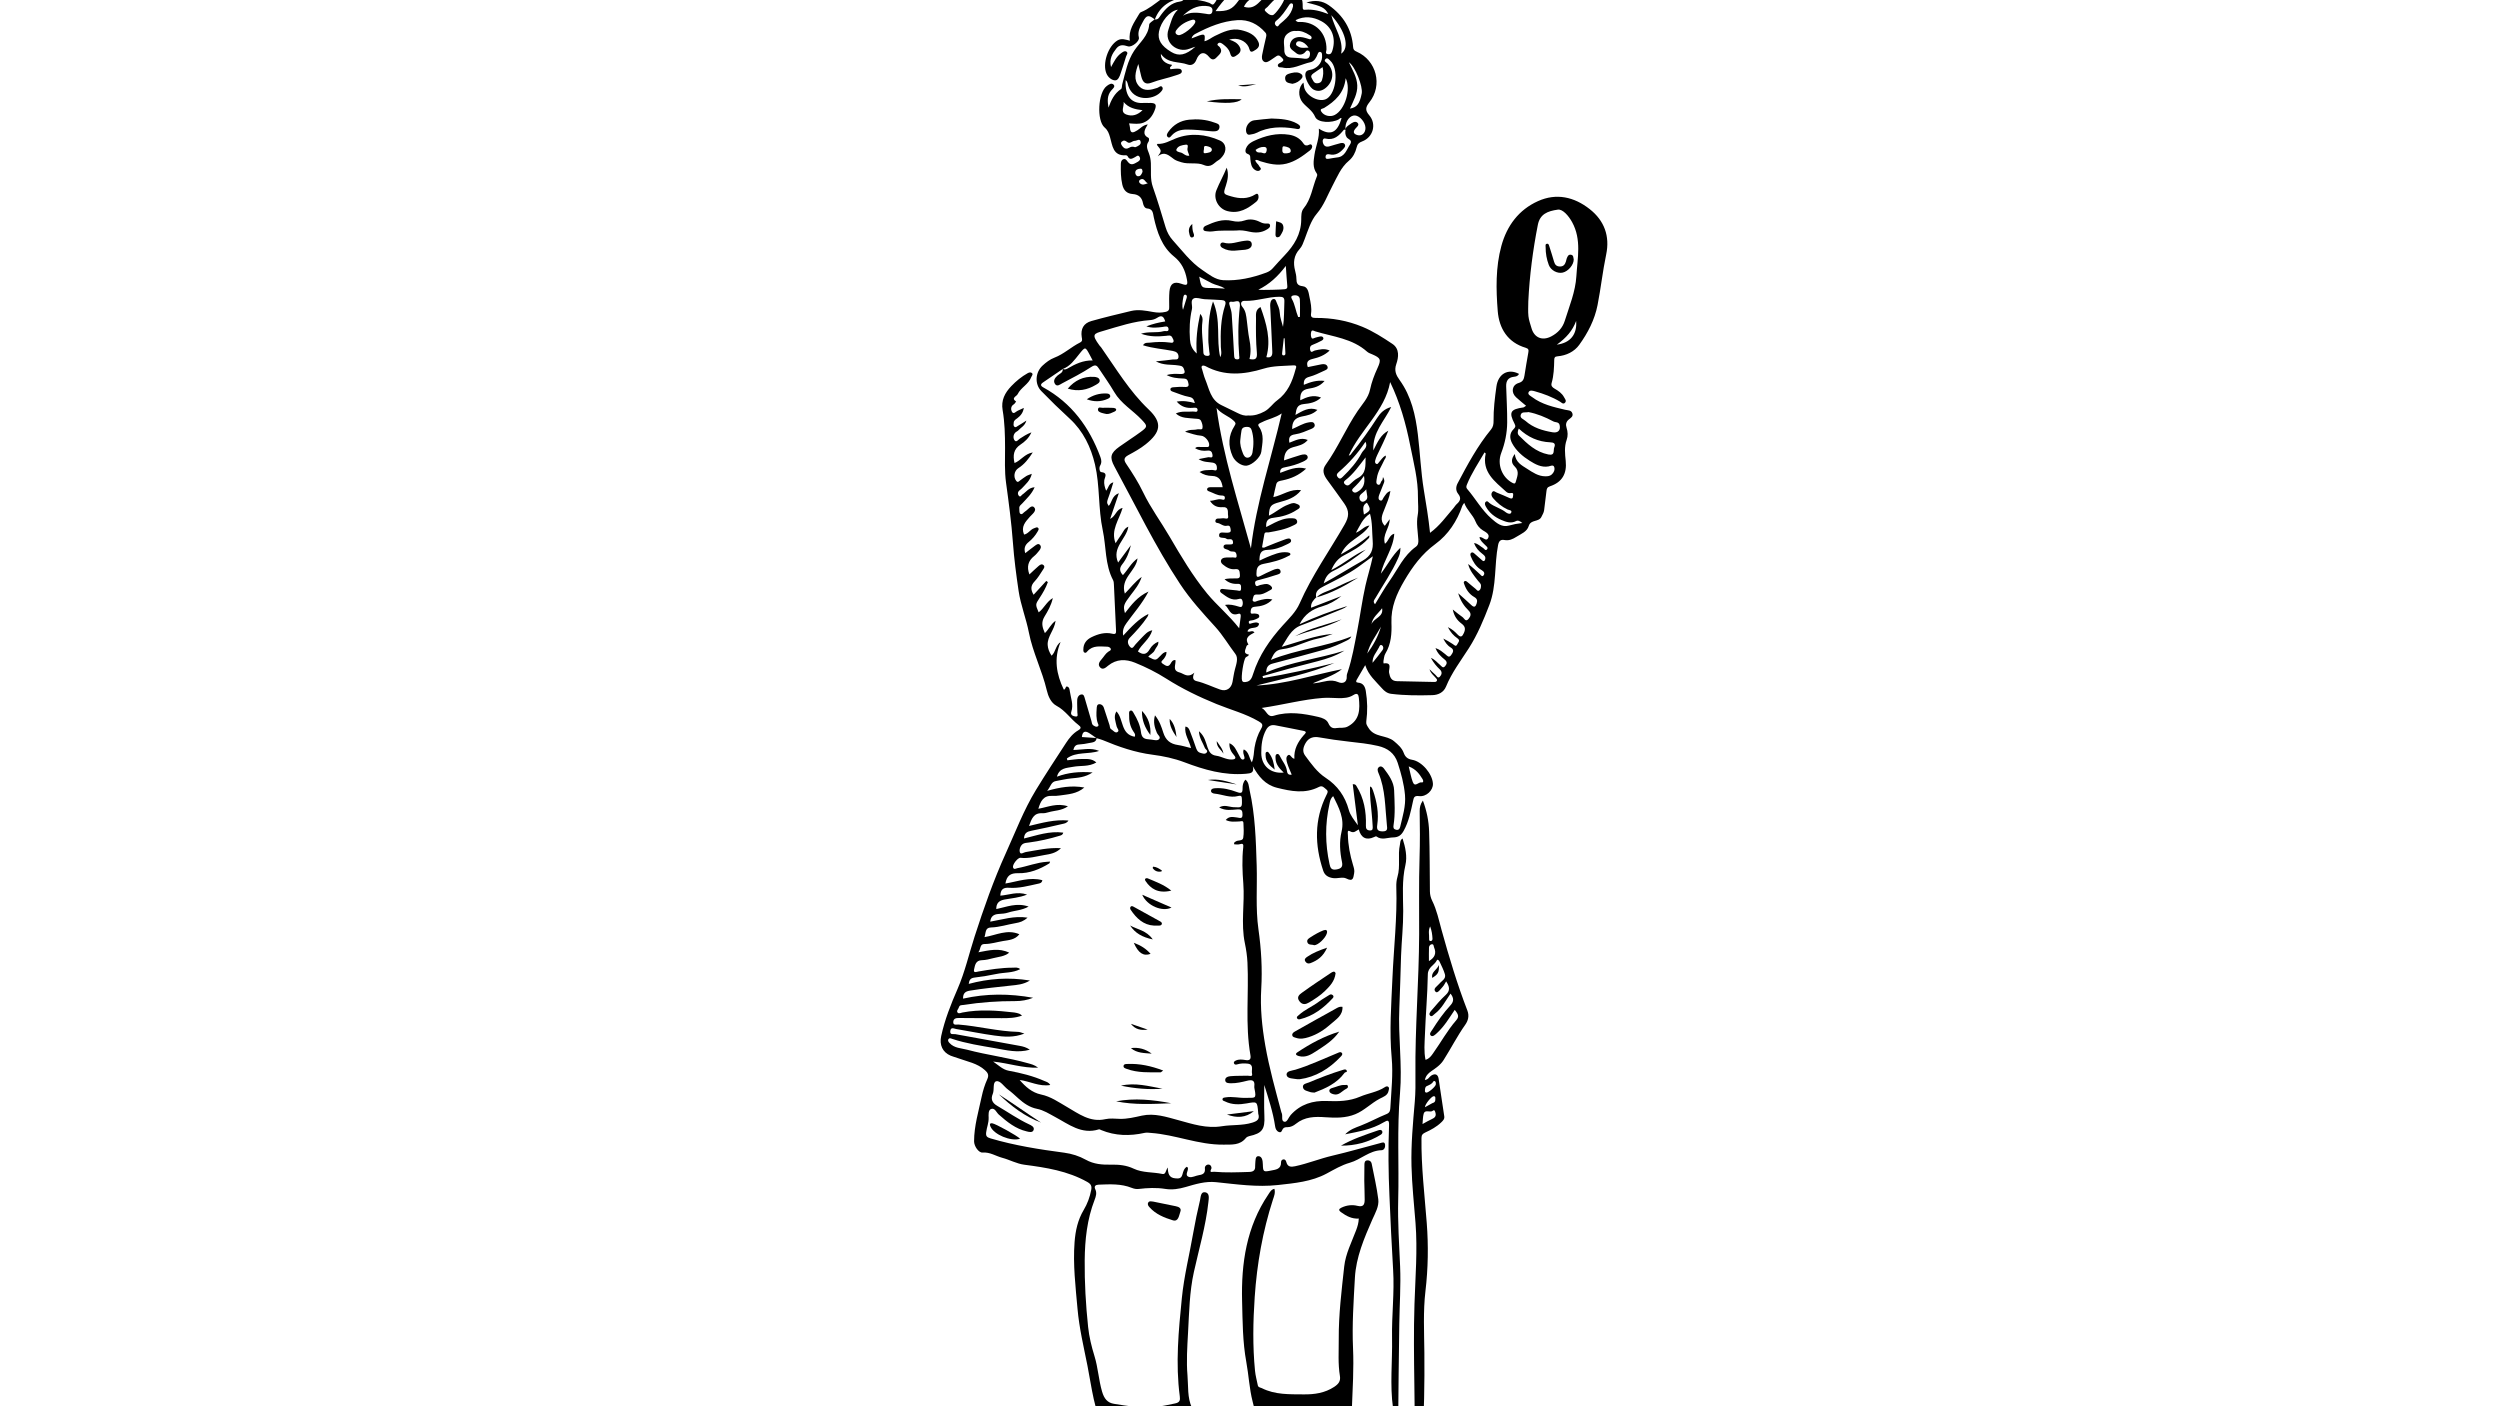 <?xml version="1.0" encoding="utf-8"?>
<!-- Generator: Adobe Illustrator 26.0.2, SVG Export Plug-In . SVG Version: 6.00 Build 0)  -->
<svg version="1.1" id="Layer_1" xmlns="http://www.w3.org/2000/svg" xmlns:xlink="http://www.w3.org/1999/xlink" x="0px" y="0px"
	 viewBox="0 0 1920 1080" style="enable-background:new 0 0 1920 1080;" xml:space="preserve">
<g>
	<g>
		<path d="M886.91,14.96c-4.7-3.75-6.45-3.49-9.14,1.7c-1.96,3.77-4.38,7.29-3.11,12.17c0.72,2.8-5.47,7.7-8.34,6.77
			c-3.46-1.12-6.44-1.6-8.95,1.61c-3.09,3.94-5.64,8.04-4.1,14.32c2.38-4.31,4.19-8.09,7.6-10.58c1.2-0.88,2.72-2.11,4.06-1.41
			c1.9,1,0.2,2.71-0.14,3.94c-1.21,4.32-2.74,8.56-4.12,12.84c-0.78,2.44-2.02,5.57-4.38,5.41c-2.49-0.16-5.13-2.22-6.4-4.95
			c-3.53-7.62,1.05-21.46,8.42-25.78c3.05-1.79,6.07-0.59,9.41,0.24c-1.25-8.17,3.33-13.91,6.85-20.02
			c0.41-0.71,0.94-1.59,1.62-1.86c11.73-4.65,19.53-16.55,33.12-17.86c3-0.29,5.93-1.09,8.81,0.2c1.32,0.59,2.41,0.55,3.79,0.15
			c5.62-1.62,11.28-3.13,16.98-0.09c1.49,0.8,2.97,0.18,4.02-1.04c0.35-0.41,0.57-1.51,0.32-1.75c-1.31-1.24-2.71-2.73-4.69-2.48
			c-4.12,0.51-8.25,1.09-12.19,2.51c-0.74,0.26-1.4,0.97-2.3,0.46c3.71-6.7,16.96-9.9,23.5-5.37c2.26,1.57,3.84,1.65,6.3,0.63
			c7.31-3.02,14.7-0.83,22,0.4c2.14,0.36,3.35,1.85,4.5,4.05c2.21,4.25,6.33,6.6,11.24,7.01c7.95,0.67,8.97,1.59,8.88,9.46
			c-0.02,1.8,0.64,1.97,1.98,1.85c6.08-0.56,11.8,1.03,17.67,3.3c-2.57-4.84-4.98-6.11-16.79-8.84c6.68-2.2,12.39-1.29,17.13,2.04
			c11.06,7.76,17.79,18.41,18.73,32.18c0.14,2.05,0.99,2.75,2.73,3.51c15.24,6.66,20.18,25.79,9.78,38.87
			c-2.99,3.76-3.42,6.11-0.12,9.98c5.84,6.84,2.96,16.93-5.44,20.07c-2.47,0.93-3.62,1.96-4.25,4.62c-0.92,3.86-2.73,7.53-5.93,10.2
			c-6.25,5.22-9.02,12.51-12.72,19.48c-3.75,7.05-6.39,14.73-11.87,21.12c-4.66,5.43-6.8,12.88-9.42,19.72
			c-1.02,2.65-1.9,5.41-3.84,7.52c-4.52,4.94-5.06,10.58-3.43,16.76c0.5,1.92,0.92,3.92,0.95,5.89c0.05,3.42,0.61,5.45,4.92,5.91
			c4.1,0.44,4.5,5.15,5.14,8.28c0.86,4.15,1.84,8.46,1.19,12.82c-0.42,2.8,1.08,3.27,3.53,3.25c12.42-0.11,24.59,2.1,35.95,6.82
			c8.1,3.36,15.67,8.22,23.01,13.12c5.68,3.79,4.76,10.4,2.98,15.52c-1.79,5.15-0.03,8.65,2.5,12.16
			c9.06,12.53,12.27,27,14.07,41.88c1.72,14.18,2.29,28.53,4.58,42.61c1.75,10.75,3.6,21.48,4.77,32.95
			c7.52-5.48,12.43-12.6,18.04-19.05c0.87-1,1.53-2.23,2.52-3.09c2.7-2.37,3.59-4.64,1.01-7.85c-1.9-2.36-1.82-5.34-0.39-8.05
			c7.6-14.4,15.3-28.75,25.71-41.4c1.59-1.93,1.94-4.19,1.9-6.55c-0.11-8.85,0.98-17.61,2.19-26.35c1.35-9.79,8.91-14.13,17.33-9.76
			c-0.78,1.79-2.36,2.07-3.98,2.25c-4.35,0.49-5.97,3.21-5.86,7.24c0.26,9.31,0.86,18.63,0.78,27.93
			c-0.07,8.01-1.7,15.87-4.58,23.37c-3.31,8.64,0.52,18.82,8.84,23.04c1.09,0.55,1.92,0.61,2.27-0.73c1.06-4.08,3.28-8.11-0.8-12.02
			c-2.74-2.63-2.78-5.81,0.13-9.54c0.62,6.38,5.28,8.7,9.4,11.34c4.32,2.77,8.61,5.79,14.11,5.8c1.7,0,3.36-0.15,4.72-1.29
			c1.81-1.52,2.69-3.78,2.05-5.78c-0.68-2.15-2.93-0.79-4.38-0.53c-5.59,1.01-10.35-1.76-14.48-4.34
			c-5.36-3.35-10.42-7.66-13.52-13.52c-1.94-3.68-2.05-7.53,1.04-10.62c1.43-1.43,1.9-2.29,0.93-4.16
			c-4.63-8.95-3.34-11.27,6.83-12.68c0.27-0.04,0.51-0.31,1.95-1.25c-2.73-2.31-5.32-4.33-7.72-6.56
			c-4.02-3.74-3.13-9.43,2.07-10.95c3.3-0.97,3.97-2.96,4.41-5.64c0.97-5.91,1.86-11.84,2.97-17.72c0.38-1.99,0.19-3-1.99-3.65
			c-13.99-4.12-20.45-15-21.5-28.15c-1.33-16.68-1.7-33.66,2.8-50.12c4.26-15.54,13.36-27.74,28.13-34.38
			c14.14-6.36,27.74-3.26,39.71,6.15c11.3,8.89,15.58,20.84,12.64,34.85c-2.7,12.88-4.09,25.95-6.62,38.84
			c-2.21,11.29-7.45,21.4-14.08,30.56c-3.79,5.24-9.9,8.21-16.62,8.78c-2.06,0.18-2.53,0.92-2.57,2.69
			c-0.14,5.98-0.3,11.97-1.99,17.78c-0.62,2.14,0.4,3.29,2.25,4.36c2.87,1.65,5.66,3.52,7.29,6.6c0.68,1.29,2.02,2.63,0.84,4.09
			c-1.41,1.74-2.83,0-3.91-0.66c-6.02-3.65-12.53-6.06-19.25-7.96c-1.7-0.48-4.06-1.23-4.95,0.73c-0.8,1.76,1.5,2.77,2.72,3.69
			c7.52,5.68,16.52,7.64,25.43,9.75c2.09,0.5,4.53,0.15,5.46,2.65c0.93,2.49-1.26,3.62-2.71,4.81c-2.17,1.77-2.49,3.96-1.73,6.28
			c1.04,3.16,1.14,6.44,0.1,9.34c-1.94,5.43-1.29,10.78-0.73,16.21c1.03,9.91-2.9,16.44-12.14,19.49c-2.09,0.69-2.43,1.88-2.64,3.6
			c-0.59,4.94-1.21,9.88-1.82,14.82c-0.23,1.85-1.27,3.33-2.02,4.97c-1.97,4.3-8.24,1.86-9.78,7.08c-1.28,4.35-5.81,6.03-9.45,8.31
			c-2.88,1.81-5.6,3.13-9.26,2.46c-2.3-0.42-4.1,0.12-4.82,3.8c-3,15.27-1.04,31.29-6.71,46.06c-4.39,11.44-9.11,22.82-15.73,33.18
			c-6.18,9.67-13.18,18.81-17.56,29.54c-1.87,4.57-6.12,6.44-10.47,6.56c-10.56,0.28-21.14,0.31-31.67-1.01
			c-3.07-0.38-5.19-2.11-7.07-4.25c-4.67-5.31-10.3-9.88-12.84-17.79c-2.49,4.28-4.45,7.7-6.46,11.09c-0.78,1.31-0.77,2.22,1,2.36
			c3.95,0.3,5.33,3.09,5.89,6.37c1.31,7.76,1.43,15.58,0.39,23.37c-0.3,2.23,0.62,3.23,1.69,5c4.55,7.57,13.83,5.3,19.61,10.23
			c3.1,2.65,6.03,5.1,7.47,9.02c1.09,2.97,2.91,4.68,6.43,5.26c7.59,1.24,15.6,10.87,15.98,18.37c0.25,4.98-5.04,10.22-10.63,9.52
			c-3.86-0.48-4.08,1.16-4.7,4.02c-1.68,7.76-3.2,15.58-7.16,22.68c-1.88,3.37-4.01,4.97-8.12,5.04c-4.32,0.06-8.66,2.36-12.82-0.78
			c-0.3-0.23-1.22,0.23-1.8,0.5c-5.8,2.71-9.99,0.72-11.74-5.9c-2.11,1.11-3.69,3.29-6.82,1.4c-2.21-1.33-1.54,1.78-1.52,2.88
			c0.16,7.87,1.67,15.54,3.94,23.06c0.63,2.08,1.31,4.11,0.86,6.34c-0.68,3.35-0.54,6.86-6.06,4.02c-2.74-1.42-6.73,0.24-10.26-0.3
			c-3.77-0.58-6.28-2.22-7.43-5.66c-6.58-19.67-6.97-39.13,2.47-58.11c0.82-1.64,1.67-2.92-0.09-4.31c-1.63-1.28-2.97-3.3-5.6-1.95
			c-10.64,5.47-21.38,3.41-32.28,0.67c-9.1-2.29-14.15-8.68-18.58-16.57c1.23,5.17-1.41,5.49-5.41,5.83
			c-16.56,1.39-31.89-3.08-47.07-8.83c-7.95-3.01-16.19-4.75-24.68-5.84c-13.24-1.71-25.84-6.06-38.15-11.22
			c-1.52-0.64-3.16-0.98-4.75-1.46c-1.89-1.31-3.71-2.73-5.66-3.93c-3.26-2.01-5.15-1.09-5.54,3.06c3.84,0.25,7.58,0.5,11.32,0.75
			c-0.36,3.46-3.26,3.33-5.58,3.82c-2.59,0.55-5.23,1.01-7.86,1.14c-2.68,0.13-3.78,1.57-4.46,4.22c6.76-0.07,13.4-2.06,19.8,0.73
			c-8.07,2.84-17.48,0.37-24.73,5.78c0.11,0.47,0.21,0.94,0.32,1.42c3.71-0.36,7.42-1.05,11.11-0.99c3.64,0.05,7.63-0.57,11.19,2.66
			c-5.87,3.47-12.1,2.22-17.85,3.33c-4.98,0.96-10.51,0.67-12.42,7.58c8.6-3.21,17.24-4.04,27.38-3.26
			c-5.79,3.87-11.27,4.06-16.52,4.6c-4,0.41-7.85,1.35-11.77,2.05c-3.61,0.64-3.86,4.2-6.6,7.49c9.87-2.76,18.63-4.35,28.57-2.55
			c-5.92,5.02-12.45,5.15-18.67,6.09c-1.97,0.3-4,0.43-5.98,0.32c-6.74-0.36-8.97,4.03-10.69,9.91c7.43-1.34,14.3-4.63,22.74-1.88
			c-5.12,3.5-10.28,3.15-14.87,4.54c-1.57,0.48-3.28,0.86-4.9,0.77c-6.56-0.36-8.15,4.32-10.14,9.77
			c10.12-2.4,19.66-5.14,30.31-4.18c-1.36,2.1-3.08,2.28-4.52,2.61c-7.91,1.84-15.82,3.69-23.8,5.22c-3.3,0.63-5.67,1.66-5.82,5.98
			c9.84-2.4,19.52-5.94,30.11-4.51c-0.36,1.86-1.71,2.09-2.88,2.45c-7.62,2.31-15.35,4.08-23.26,5.11c-1.79,0.23-3.97,0.3-5.19,1.36
			c-1.72,1.49-2.64,4.34-1.91,6.31c0.65,1.76,2.94-0.07,4.46-0.31c8.68-1.39,17.27-3.55,27.06-2.97c-3.92,3.91-8.53,4.56-12.79,5.27
			c-6.02,1.01-11.99,2.83-18.26,2.12c-2.22-0.25-6.48,5.42-5.77,7.41c0.71,1.99,2.21,0.74,3.35,0.54c7.68-1.38,15-4.46,22.88-4.9
			c0.65-0.04,1.29-0.09,2.23-0.16c-0.29,0.66-0.34,1.23-0.64,1.42c-7.33,4.53-15.32,7.75-23.89,7.51c-6.09-0.17-8.8,2.05-9.8,7.93
			c9.43-1.56,18.63-5.2,28.38-2.55c-0.4,2.32-2.14,2.45-3.45,2.74c-7.27,1.59-14.55,3.62-22.06,3.08c-4.46-0.32-6.56,1.19-6.78,6.05
			c6.55-0.48,13.06-3.45,20.58-0.81c-6.12,2.43-11.87,2.74-17.42,3.79c-4.23,0.81-6.32,2.89-6.26,7.33
			c7.93-1.62,15.57-5.13,24.86-1.92c-5.5,3.07-10.88,2.97-15.7,4.59c-2.31,0.78-4.87,0.93-7.34,1.08c-3.74,0.23-6.06,1.83-6.46,5.91
			c9.24-1.56,18.28-4.67,28.65-3.09c-3.04,2.81-5.97,3.68-9.01,4.19c-6.38,1.06-12.55,3.19-19.1,3.36c-4.64,0.12-3.8,4.12-4.95,7.42
			c9.01-1.49,17.41-6.31,26.78-2.21c-3.32,4.3-8.21,4.49-12.55,5.21c-4.73,0.78-9.33,2.32-14.23,2.29
			c-3.82-0.02-2.65,3.81-4.73,6.35c8.37-1.54,15.88-3.52,23.69,0.31c-3.75,3.02-8.14,3.13-12.15,4.18
			c-2.87,0.76-5.84,1.52-8.78,1.58c-4.89,0.1-5.3,3.88-6.03,7.04c-0.72,3.12,1.91,1.89,3.26,1.66c8.86-1.52,17.71-2.95,26.73-2.95
			c1.76,0,3.6-0.46,5.42,1.12c-5.81,3.05-12.11,2.42-18,3.67c-5.67,1.2-11.42,2.14-17.18,2.83c-2.93,0.35-3.97,1.83-4.35,4.84
			c15.23-4.06,30.39-5.28,47.01-2.6c-5.25,3.2-10.02,3.38-14.61,3.89c-10.55,1.17-21.11,2.18-31.6,3.91
			c-3.7,0.61-5.23,2.27-5.15,6.13c17.82-4.03,35.76-3.95,53.79-0.67c-4.38,1.79-8.97,2.56-13.59,2.55
			c-13.33-0.03-26.57,0.86-39.73,2.95c-1.45,0.23-3.13-0.13-3.66,1.82c-0.37,1.37-2.1,2.67-1.01,4.04c0.89,1.12,2.5,0.19,3.77-0.05
			c13.26-2.55,26.53-1.54,39.79-0.01c1.31,0.15,2.61,0.54,3.87,0.95c0.58,0.19,1.05,0.71,2.08,1.44
			c-5.32,1.92-10.35,1.97-15.38,1.97c-11-0.01-21.99,0-32.99-0.13c-2.27-0.03-4.18,0.33-4.44,2.79c-0.33,3.16,2.52,2.12,3.94,2.23
			c15.41,1.22,30.48,5.28,45.99,5.65c1.23,0.03,2.45,0.66,4.68,1.3c-8.14,3.2-15.58,2.51-22.85,1.52
			c-9.87-1.34-19.65-3.38-29.48-5.02c-1.69-0.28-4.25-1.83-4.6,1.63c-0.31,3.14,2.4,2.03,3.87,2.3c16.51,3.05,33.04,5.98,49.55,9.01
			c2.52,0.46,5.04,1.11,7.68,2.95c-9.42,2.67-18.01,0.31-26.55-1.15c-11.12-1.91-22.32-3.61-33.09-7.18
			c-0.91-0.3-1.98-0.93-2.75,0.1c-0.88,1.18-0.12,2.14,0.7,3.05c3.66,4.06,8.98,3.96,13.66,5.21c15.42,4.12,31.35,6,46.72,10.38
			c2.33,0.67,4.75,1.16,7.73,3.4c-12.07,0.36-22.44-3.44-34.61-4.72c4.57,3.15,7.45,6.22,12.09,7.07
			c9.33,1.71,18.55,3.98,27.27,7.84c1.46,0.64,3.23,0.91,4.53,3.1c-8.53,1.4-15.66-2.89-23.5-3.86c4.45,5.23,9.58,9.73,16.39,11.15
			c7.55,1.58,13.43,5.82,19.91,9.55c8.91,5.13,17.77,12.07,29.53,9.39c3.49-0.79,7.29-0.36,10.94-0.24
			c5.89,0.19,11.46-1.24,17.17-2.48c9.53-2.06,18.82,1.02,27.87,3.48c11.05,3.01,21.65,6.61,33.62,4.66
			c7.59-1.23,15.51-0.37,23.13-2.71c3.82-1.17,6.03-2.58,4.69-6.88c-0.1-0.31-0.04-0.66-0.07-0.99c-0.75-8.56-0.73-8.4-8.86-6.94
			c-5.6,1-11.24,1.14-16.58-1.5c-0.86-0.42-2.15-0.51-1.94-1.82c0.2-1.23,1.52-1.17,2.43-1.32c5.17-0.83,10.29,0.59,15.44,0.38
			c6.89-0.29,8.44,1.39,6.68-7.06c-0.14-0.65-0.21-1.34-0.13-1.99c0.6-4.75-2.06-4.94-5.57-4.07c-4.03,0.99-8.06,1.97-12.26,1.91
			c-1.89-0.03-4.24-0.01-4.51-2.15c-0.3-2.46,2.33-3.13,4.12-3.29c4.3-0.38,8.65-0.21,12.97-0.37c1.38-0.05,4.2,1.16,3.5-1.61
			c-0.66-2.6,1.67-7.01-3.23-7.63c-2.76-0.35-5.65-0.25-8.42,0.6c-0.77,0.24-1.78,0.18-2.17-0.72c-0.54-1.24,0.48-1.85,1.35-2.27
			c2.38-1.13,4.89-0.81,7.36-0.4c2.94,0.49,4.48-0.26,3.89-3.62c-4.16-23.64-1.13-47.51-2.3-71.25c-0.24-4.96-0.96-9.94-1.98-14.81
			c-3.2-15.22-0.03-30.58-1.2-45.84c-0.71-9.3-1.1-18.63-0.05-27.94c0.26-2.27-0.25-3.09-2.72-2.29c-1.32,0.43-2.89,0.08-4.22,0.08
			c-0.47-1.49,0.5-1.66,1.11-2.13c1.79-1.37,5.36-0.13,5.81-2.85c0.61-3.73,0.34-7.63,0.15-11.44c-0.11-2.16-1.99-1.15-3.15-1.14
			c-3.28,0.04-6.61,0.73-10.44-1.12c2.73-3.26,5.79-2.21,8.72-1.93c1.75,0.17,4.24,1.52,4.16-2.15c-0.05-2.57-0.2-4.31-3.78-4.07
			c-4.49,0.3-9.23,1.32-14.15-1.49c4-2.38,7.52-0.4,10.88-0.21c6.75,0.37,6.76,0.54,6.59-6.05c-0.05-2.02-0.3-3.21-2.84-2.52
			c-6.25,1.68-12.12-1.25-18.19-1.83c-1.16-0.11-2.93-0.77-2.66-2.39c0.25-1.48,1.93-1.66,3.26-1.76
			c5.76-0.41,11.28,0.96,16.56,2.92c3.36,1.25,4.43,0.81,4.39-2.8c-0.02-2.29,0.32-4.66,2.22-6.7c2.67,2.1,2.53,5.27,3.16,8.02
			c4.33,19.09,4.85,38.47,5.46,57.97c0.51,16.31-0.94,32.79,1.34,48.88c2.17,15.27,3.06,30.45,2.16,45.7
			c-0.87,14.72,0.57,29.04,3.09,43.51c3.03,17.4,7.82,34.29,12.34,51.29c0.08,0.32,0.25,0.62,0.37,0.93c0.82,2.21-0.69,6,2.03,6.46
			c2.09,0.36,3.15-3.39,4.79-5.21c7.49-8.3,16.99-11.17,27.84-10.74c8.66,0.35,17.29,0.19,25.43-3.33
			c6.25-2.7,13.24-3.47,19.06-7.33c0.79-0.53,1.9-0.97,2.75-0.11c0.81,0.82,0.28,1.89,0.11,2.84c-0.67,3.76-4.17,4.76-6.77,6.13
			c-6.62,3.47-11.88,9.1-18.77,11.92c-7.25,2.98-15.1,2.93-22.76,2.36c-8.26-0.62-16.12-0.48-22.95,5.06
			c-1.81,1.47-3.89,2.53-6.37,2.55c-1.3,0.01-2.65-0.01-3.59,1.3c-0.77,1.09-0.94,3.28-3.09,2.4c-1.85-0.76-2.58-2.51-2.86-4.4
			c-1.59-10.9-5.11-21.28-8.33-31.75c-0.08-0.27-0.4-0.46,0.01-0.02c0,7.5-0.3,15.63,0.08,23.73c0.48,10.36-1.62,13.44-11.71,15.64
			c-0.92,0.2-1.95,0.75-2.53,1.47c-4.61,5.68-10.77,4.97-17.2,5.05c-19.14,0.23-36.88-7.67-55.71-9c-1.65-0.12-3.2-0.41-4.92-0.02
			c-11.25,2.5-22.38,2.34-33.2-2.14c-0.61-0.25-1.35-0.73-1.86-0.57c-13.32,4.18-23.19-3.99-33.67-9.56
			c-4.54-2.42-8.74-5.22-13.96-6.24c-5.51-1.08-10.06-4.26-14.21-7.99c-2.6-2.33-5.14-4.76-7.96-6.8c-3.08-2.23-5.88-7.09-8.98-6.35
			c-3,0.71-1.29,6.41-2.71,9.73c-1.64,3.84-0.54,6.82,3.36,9.09c8.19,4.77,15.94,10.27,24.58,14.28c1.68,0.78,4.22,1.98,3.46,4.26
			c-0.79,2.36-3.43,1.58-5.28,1.15c-8.54-1.97-15.08-7.28-21.47-12.92c-1.86-1.64-3.06-5.41-5.95-4.29
			c-2.29,0.88-1.9,4.61-1.85,6.78c0.09,3.93-1.45,7.39-1.9,11.12c-0.35,2.9,0.46,3.83,3.39,4.69c18.53,5.47,37.52,8.45,56.61,10.98
			c5.85,0.78,11.46,2.58,16.53,5.41c6.14,3.43,12.61,3.91,19.3,3.77c6.04-0.13,11.82,0.4,17.46,3.08
			c6.88,3.27,14.68,2.49,21.99,4.06c2.7,0.58,2.49-2.55,4.18-4.96c0.16,4.7,1.01,7.89,5.7,8.32c2.83,0.26,4.7,0.27,5.59-3.05
			c0.56-2.08,1.15-4.51,3.33-5.83c0.34,0.29,0.72,0.45,0.8,0.71c0.72,2.4-2.94,5.89,0.98,7.13c2.2,0.69,5.11-1.08,7.74-1.45
			c3.16-0.45,4.78-1.7,4.37-5.22c-0.18-1.53,1.19-2.95,2.83-2.87c1.83,0.08,2.62,2.26,2.09,3.27c-1.81,3.46,0.96,2.16,2.14,2.26
			c8.98,0.81,17.97,0.42,26.96,0.14c3.01-0.09,4.79-1.13,4.58-4.42c-0.04-0.66,0.01-1.34,0.09-2c0.25-2.21-0.13-5.76,2.4-5.69
			c2.98,0.08,3.33,3.61,3.42,6.33c0.18,5.69,0.38,5.91,6.22,4.73c3.67-0.74,7.88-0.95,7.77-6.41c-0.02-1.04,0.55-2,1.72-2.16
			c1.51-0.2,2.05,0.99,2.35,2.11c0.99,3.74,3.58,3.8,6.65,3.15c9.78-2.06,19.1-5.89,28.75-8.14c12.3-2.87,24.38-6.41,36.57-9.61
			c1.45-0.38,3.58-1.47,3.88,1.28c0.21,1.91-0.72,4.1-2.77,4.15c-9.32,0.22-15.88,7.2-24.3,9.6c-6.37,1.82-12.03,5.19-17.86,8.33
			c-11.59,6.23-24.59,7.38-37.46,8.8c-15.95,1.77-31.7-0.58-47.47-2.2c-8.23-0.85-15.75,1.52-23.36,3.73
			c-5.16,1.5-10.28,2.3-15.66,1.45c-6.75-1.08-13.54-0.77-20.29,0.03c-1.91,0.23-3.69-0.14-5.37-0.81
			c-8.28-3.33-16.9-2.8-25.51-2.48c-2.35,0.09-3.66,1.21-2.57,3.48c1.41,2.93,0.51,5.57-0.49,8.17
			c-5.78,14.94-7.45,30.53-7.61,46.39c-0.16,17.13,0.83,34.18,2.62,51.2c0.8,7.64,2.64,15.11,4.87,22.35
			c2.76,8.94,3.22,18.27,5.83,27.26c1.61,5.55,4.19,8.68,9.21,9.47c10.48,1.66,20.97,3.59,31.71,2.43
			c5.13-0.55,10.12-1.69,15.15-2.72c3.7-0.76,4.03-2.48,3.64-5.45c-3.35-25.29-0.93-50.39,1.6-75.6
			c1.69-16.82,5.79-33.08,8.67-49.61c1.48-8.5,3.26-16.97,5.26-25.36c0.57-2.4,0.46-6.88,4.1-6.14c3.41,0.69,2.67,4.52,2.33,7.67
			c-2,18.23-7.19,35.76-11.14,53.58c-3.38,15.24-3.61,31.01-4.48,46.61c-0.61,10.96-1.35,21.94-0.42,32.87
			c0.71,8.31-0.25,16.89,3.45,24.89c0.92,1.98,0.27,4.63,0.72,6.89c3.44,17.4,5.56,35.01,8.45,52.49
			c2.76,16.72,10.54,31.04,22.29,43.12c5.47,5.62,9.26,11.76,11.34,19.48c2.29,8.45,6.18,16.46,9.2,24.72
			c2.25,6.16,3.26,12.47,2.45,19.12c-0.45,3.72-2.26,6.1-5.19,7.96c-4.34,2.75-9.28,3.28-14.19,4.26
			c-16.66,3.3-32.75-0.65-48.65-4.21c-9.59-2.15-18.52-7.6-25.42-14.77c-4.51-4.68-4.49-11.97-5.41-18.36
			c-0.43-2.94,0.75-6.68-0.68-8.72c-1.15-1.63-5.24-0.99-7.88-1.81c-4.57-1.43-8.62-3.37-8.62-9.39c0-3.1-0.99-6.24-1.74-9.31
			c-3.74-15.12,1.49-28.2,9.19-40.72c1-1.62,1.47-2.95,0.85-5.04c-4.36-14.8-8.48-29.67-12.66-44.52c-0.31-1.11-0.26-2.39-0.79-3.37
			c-8.53-15.69-10.15-33.14-13.54-50.25c-2.88-14.5-6.32-28.88-7.63-43.63c-1.51-17.06-3.57-34.11-2.27-51.28
			c0.65-8.69,2.45-17.1,7.02-24.73c2.84-4.75,4.71-9.89,5.75-15.33c0.56-2.92-0.04-4.52-3.06-6.21
			c-15.02-8.43-31.53-11.01-48.18-13.18c-6.04-0.78-11.34-3.81-17.08-5.34c-4.99-1.33-9.46-4.49-15.04-4.02
			c-3.09,0.26-6.61-4.9-6.59-8.68c0.03-11.79,3.46-23.01,5.86-34.39c0.96-4.53,2.38-9.06,4.28-13.27c1.43-3.15,0.49-4.86-1.71-6.87
			c-5.91-5.42-13.64-6.65-20.76-9.27c-1.87-0.69-3.83-1.15-5.65-1.92c-6.3-2.68-8.75-8.29-7.28-15.08
			c2.74-12.6,7.51-24.55,12.59-36.23c5.68-13.07,8.76-26.83,13.09-40.25c7.01-21.67,14.49-43.08,23.94-63.92
			c7.42-16.36,13.77-33.2,23.15-48.59c7.44-12.22,15.34-24.16,23.14-36.16c2.46-3.78,5.34-7.31,9.3-9.62
			c2.71-1.58,2.2-2.65,0.07-4.27c-5.88-4.46-9.87-10.95-16.67-14.58c-4.38-2.34-6.46-7.4-7.54-12.01
			c-3.54-15.09-10.74-28.98-13.72-44.26c-2.09-10.75-6.29-21.14-7.89-31.94c-1.82-12.3-3.45-24.67-4.37-37.14
			c-1.13-15.38-3.18-30.7-5.28-45.99c-1.23-8.99-0.74-17.96-0.76-26.94c-0.02-9.67-0.24-19.32-1.87-28.86
			c-1.29-7.52,1.71-13.22,6.69-18.41c3.72-3.89,7.81-7.24,12.48-9.87c1.02-0.57,2.33-1.01,3.29-0.18c1.2,1.04-0.09,2.13-0.45,3.12
			c-2.03,5.55-8,8.01-10.49,13.16c-0.81,1.67-5.28,2.89-1.16,5.65c-0.59,0.73-1.05,1.69-1.8,2.14c-2.48,1.48-2.27,4.2-1.41,5.71
			c1.33,2.31,3.02-0.24,4.51-0.84c1.37-0.56,2.7-1.23,4.63-2.13c-0.59,3.77-2.49,6-4.98,7.9c-1.18,0.9-2.6,1.62-2.78,3.33
			c-0.12,1.15-0.43,2.47,0.56,3.28c0.95,0.78,1.87-0.24,2.66-0.7c1.94-1.11,3.8-2.37,6.51-4.08c-1.19,4.15-4.25,5.29-6.1,7.44
			c-0.63,0.73-1.71,1.07-2.4,1.77c-1.77,1.8-1.74,4.4-0.59,5.98c1.36,1.86,2.84-0.54,4.04-1.3c2.6-1.66,5.11-3.41,8.92-4.85
			c-2.14,4.7-5.26,7.3-8.42,9.41c-5.35,3.57-5.91,8.27-4.56,14.17c4.85-1.9,7.75-7.1,14.02-8.16c-3.29,5.1-6.48,9.14-11.03,12.04
			c-3.34,2.13-4.03,6.94-1.66,9.85c1.21,1.48,1.96,0.36,2.86-0.29c1.61-1.16,3.16-2.41,4.85-3.44c1.09-0.67,2.39-1,4.22-1.74
			c-1.16,5.21-4.75,7.98-7.66,11.2c-0.77,0.85-1.87,1.43-2.53,2.33c-0.75,1.03-0.53,2.44,0.19,3.3c1.27,1.51,1.92-0.33,2.73-0.87
			c2.92-1.94,4.93-5.38,9.44-5.63c-2.23,5.23-6.07,8.63-9.46,12.38c-0.98,1.08-2.47,1.89-2.31,3.66c0.13,1.47-0.14,3.55,0.7,4.25
			c1.46,1.21,2.46-0.92,3.67-1.62c2.32-1.34,4.78-5.47,6.91-3.35c2.63,2.6-1.41,5.35-3.16,7.34c-3.5,3.99-6.99,7.63-4.47,13.68
			c3.22-0.53,4.76-3.91,7.75-4.87c1.08-0.35,2.26-1.26,3.19-0.09c0.69,0.88-0.09,1.91-0.58,2.75c-1.77,3.06-4.09,5.74-6.8,7.92
			c-2.84,2.29-3.82,4.84-2.64,8.59c2.51-1.94,4.88-3.89,7.37-5.67c1.15-0.82,2.66-2.14,3.96-0.68c1.3,1.46,0.42,3.16-0.7,4.5
			c-1.17,1.4-2.32,2.9-3.74,4.02c-4.68,3.69-5.89,8.26-3.7,14.15c2.33-2.16,4.54-4.32,6.88-6.33c1.11-0.95,2.5-2.13,3.97-0.81
			c1.33,1.19,0.16,2.61-0.47,3.59c-1.98,3.07-3.89,6.28-6.39,8.9c-3.06,3.2-3.17,6.24-0.76,10.26c3.33-3.63,6.53-7.13,9.74-10.63
			c0.4,0.3,0.81,0.6,1.21,0.9c-1.5,4.35-3.84,8.33-6.36,12.18c-3.24,4.96-3.32,4.91-0.71,11.06c4.05-2.97,5.91-8.02,10.88-11
			c-1.24,5.68-3.87,10.08-6.41,14.27c-2.77,4.57-1.63,8.26,0.3,12.67c3.1-2.93,4.48-6.86,8.23-9.48
			c-0.82,7.07-6.46,11.97-6.07,18.63c0.16,2.73,1.19,5.51,3,8.19c3.22-2.9,2.9-7.72,6.92-10.52c-5.36,12.74-3.2,24.79,2.43,36.55
			c1.72,0.06,1.04-2.76,2.63-2.32c1.64,0.45,1.82,2.12,2.04,3.66c0.75,5.19,2.95,10.25,1.13,15.66c-0.86,2.54,1.19,3.34,2.97,3.63
			c2.74,0.45,1.67-1.73,1.67-3.02c-0.01-3.33-0.28-6.67-0.1-9.98c0.11-1.88,1.31-3.7,3.28-3.9c1.83-0.19,2.15,1.76,2.58,3.18
			c1.71,5.74,3.44,11.47,5.05,17.23c0.35,1.27,0.25,2.63,1.6,3.45c1.03,0.63,2.14,1.33,3.24,0.69c1.18-0.68,0.28-1.84-0.01-2.65
			c-1.26-3.57-1.07-7.22-0.82-10.88c0.1-1.45,0.1-3.39,1.96-3.54c1.42-0.11,2.93,0.88,3.46,2.44c1.56,4.55,3,9.14,4.49,13.71
			c0.35,1.08,0.11,2.43,1.29,3.12c1.53,0.9,2.99,3.16,4.72,2.17c1.96-1.12-0.27-2.88-0.57-4.34c-0.77-3.83-2.63-7.61-0.16-11.55
			c5.67,5.82,3.05,17.47,14.01,19.48c0.88-1.83-0.28-2.98-1.05-4.15c-2.58-3.92-3.36-8.28-3.22-12.86c0.03-1.11-0.34-2.64,1.03-3.06
			c1.39-0.43,1.95,1.04,2.51,1.97c2.69,4.46,4.96,9.31,5.54,14.34c0.49,4.22,2.22,5.47,5.81,5.71c0.83,0.06,1.66,0.17,2.48,0.28
			c1.97,0.26,4.44,1.03,5.72-0.47c1.42-1.68-1.09-3.11-1.74-4.69c-1.7-4.12-3.04-8.18-1.49-13.54c3.58,4.46,5.01,8.98,6.37,13.25
			c1.87,5.89,5.42,8.72,11.29,9.56c3.21,0.46,6.34,1.46,10.02,2.35c-1.31-5.72-5.21-10.4-4.34-16.5c2.25,0.21,2.9,2,3.51,3.55
			c1.59,4.02,3.05,8.09,4.45,12.17c0.67,1.96,1.33,3.83,3.56,4.44c1.59,0.43,3.42,1.28,4.74-0.12c1.54-1.63-0.84-2.45-1.3-3.68
			c-1.49-3.95-4.31-7.42-4.54-12.81c4.41,3.74,5.21,8.4,6.67,12.59c1.2,3.41,2.69,5.7,6.65,6.24c4.06,0.55,7.68,3.1,12.02,2.9
			c2.88-0.13,3.38-1.27,1.63-3.3c-2.22-2.56-3.8-5.23-3.54-9.24c4.02,1.82,5.1,5.25,6.79,8.17c0.66,1.14,1.18,2.38,1.91,3.47
			c0.46,0.69,1.28,1.21,2.16,0.81c0.94-0.43,0.74-1.29,0.54-2.14c-0.4-1.71-1.36-3.39-0.39-5.54c4.04,1.9,3.91,6.31,6.2,9.95
			c1.66-4,1.45-7.76,2.05-11.33c0.87-5.14,2.47-10.08,5.09-14.53c1.83-3.11,0.65-4.14-1.9-5.64c-10.15-5.95-21.53-8.86-32.3-13.26
			c-13.44-5.49-26.45-11.76-38.69-19.55c-7.61-4.84-15.63-8.84-23.94-12.21c-7.14-2.9-14.23-2.96-20.73,2.28
			c-1.6,1.29-3.9,3.58-6.04,1.39c-2.23-2.27-0.43-4.64,1.27-6.57c1.64-1.86,2.81-4.13,4.95-5.58c0.85-0.58,2.52-1.02,1.76-2.5
			c-0.36-0.71-1.63-1.32-2.5-1.33c-5.38-0.07-11.08-1.32-15.33,3.54c-0.54,0.61-1.08,1.43-2.03,1.08c-1.15-0.43-1.07-1.54-1.07-2.54
			c0.01-4.53,2.5-7.56,6.3-9.4c5-2.43,10.35-3.99,15.94-2.64c2.57,0.62,2.97-0.32,2.87-2.37c-0.53-11.78-1.07-23.56-1.64-35.34
			c-0.06-1.15-0.12-2.44-0.63-3.42c-6.34-12.06-5.21-25.6-7.94-38.34c-3.59-16.75-2.09-33.98-5.95-50.46
			c-3.11-13.28-8.98-25.64-19.45-35.25c-7.47-6.85-14.75-13.93-21.82-21.2c-5.26-5.42-4.55-14.47,1.01-19.56
			c2.72-2.5,5.63-4.75,9.09-6.07c7.25-2.77,12.87-8.25,19.71-11.65c2.14-1.06,1.5-2.58,1.25-4.22c-0.92-6.2,1.41-10.56,7.44-12.27
			c10.08-2.85,20.29-5.28,30.48-7.72c5.63-1.35,11.32-0.22,16.83,0.77c3.35,0.6,6.27,0.68,9.6-0.06c2.86-0.64,2.87-2.02,2.84-4.15
			c-0.04-3.83-0.15-7.67,0.17-11.48c0.53-6.18,3.49-8,9.16-5.97c4.41,1.57,5.1,1.05,4.26-3.37c-1.32-6.97-3.91-12.75-9.92-17.59
			c-9.3-7.49-12.96-18.65-15.5-30.04c-0.68-3.06-0.5-6.53-5.19-6.86c-1.72-0.12-2.78-2.12-3.14-4.12c-0.78-4.26-3.32-6.62-7.76-6.93
			c-4.57-0.31-7.07-2.75-8.11-7.32c-1.17-5.12-1.19-10.24-1.12-15.4c0.02-1.54,0.2-3.18,1.7-3.92c1.78-0.89,2.76,0.65,3.61,1.81
			c2.66,3.6,5.25,1.35,7.83-0.01c1.57-0.83,2.13-2.26,1.2-3.78c-1.1-1.8-2.32-0.3-3.38,0.24c-2.1,1.08-4.17,2.63-5.75-0.7
			c-0.17-0.36-0.81-0.74-1.2-0.71c-10.14,0.76-10.43-7.53-12.3-13.87c-0.87-2.96-1.64-5.28-4.13-7.42
			c-6.35-5.47-5.09-26.9,1.6-31.89c1.62-1.21,3.7-2.72,5.35-0.97c1.36,1.45-0.72,3.08-1.69,4.17c-3.53,3.97-3.11,8.53-2.3,13.38
			c2-5.6,4.43-10.83,9.62-14.25c0.8-0.53,0.61-2.49,0.95-3.77c2.31-8.81,4.13-18.09,9.09-25.59c4.3-6.51,10.96-11.34,11.58-20.11
			c0.1-1.44,2.72-2.71,4.18-4.05c2.83,0.57,3.67-1.8,4.89-3.43c3.75-5.01,7.89-9.39,14.55-10.25c1.96-0.25,3.27-1.23,3.56-3.59
			C899.2-0.28,890.83,4.39,886.91,14.96z M1033.47,99.68c-0.48-0.01-1.2-0.22-1.39,0.01c-3.7,4.49-7.55,8.4-14.27,6.7
			c-1.45-0.37-2.27,1.12-1.93,2.72c0.59,2.73,2.16,4.08,5.01,3.31c2.87-0.77,5.67-1.79,8.56-2.46c1.21-0.28,2.8-0.4,3.47,1.13
			c0.54,1.23-0.31,2.19-1.09,3.09c-2.89,3.32-6.25,5.42-10.9,4.34c-1.51-0.35-2.78,0.09-2.9,1.78c-0.15,2.15,1.51,1.75,2.78,1.59
			c1.97-0.26,3.91-0.79,5.89-0.94c6.19-0.47,7.36-5.86,10.06-9.88c2.43-3.62-1.44-3.95-2.56-5.7c-1.16-1.83-1.18-3.75-0.8-5.81
			c0.12-2.15,1.9-2.97,3.32-4.05c1.76-1.33,4.13-2.86,5.82-1.26c1.93,1.83-0.77,3.39-1.82,4.81c-1.93,2.6-0.81,3.9,1.72,4.68
			c3.39,1.06,6.34-1.61,6.24-5.58c-0.1-4.25-4.31-9.22-8.02-9.48c-3.51-0.24-6.83,3.58-7.34,8.53
			C1033.25,98.03,1033.42,98.86,1033.47,99.68z M1010.88,458.98l-0.13-0.12c-2.02,2.12-4.18,4.16-3.85,7.9
			c7.9-3.05,15.59-6.02,23.27-8.99c-4.53,3.68-9.45,6.37-14.85,7.92c-7.38,2.12-13.34,5.93-17.29,13.74
			c12.31-5.71,24.36-10.19,36.69-13.98c-1.25,1.02-2.63,1.76-4.07,2.34c-10.49,4.21-20.92,8.58-31.51,12.52
			c-7.88,2.93-10.51,10.2-14.79,16.47c13.1-3.81,25.67-8.82,39.21-9.96c-3.67,1.48-7.41,2.78-11.25,3.56
			c-9.47,1.93-18.01,7.12-27.59,8.21c-5.51,0.63-6.66,4.03-8.68,8.19c20.48-8.29,42.02-9.95,61.79-17.99
			c-0.74,1.72-2.07,2.43-3.56,3.18c-5.5,2.76-11.14,5.22-17.05,6.88c-13.22,3.72-26.51,7.24-39.79,10.76
			c-3.06,0.81-4.96,2.37-4.98,6.87c19.56-8.43,40.34-10.54,60.06-16.79c-6.4,3.91-13.39,6.28-20.59,8.13
			c-7.23,1.85-14.46,3.69-21.67,5.64c-6.9,1.87-13.77,3.87-20.65,5.81c0.15,0.5,0.3,1.01,0.45,1.51c18.4-3.04,36.59-7.13,54.71-11.6
			c-19.24,8.29-39.71,12.13-59.84,17.28c22.56-0.9,43.8-8.22,65.71-12.52c-6.71,5.18-14.83,7.46-22.45,10.84
			c1.05,0.12,1.98-0.14,2.93-0.26c5.51-0.69,10.76-3.25,16.67-0.64c2.95,1.3,6.85,0.7,6.51-4.53c-0.07-1.1,0.4-2.28,0.77-3.37
			c3.43-10.27,5.2-20.93,7.28-31.5c2.26-11.56,3.74-23.28,6.32-34.76c1.61-7.15,3.89-14.14,5.67-22.49
			c-4.53,3.3-7.97,5.84-11.44,8.33c-8.14,5.83-17.22,9.99-26.06,14.59C1013.45,451.92,1009.59,453.86,1010.88,458.98z
			 M816.21,283.37c-5.02,3.43-10.02,6.89-15.07,10.27c-2.23,1.49-2.13,2.66,0.19,3.94c21.74,11.94,35.3,30.58,43.77,53.4
			c0.85,2.29,1.12,4.38-0.21,6.65c-1.02,1.73-0.31,4.81,0.72,4.91c5.6,0.56,2.77,3.99,2.47,6.41c-0.34,2.74,0.37,5.18,1.42,7.91
			c1.88-2.05,1.8-5.53,5.56-6.44c-1.08,3.43-1.9,6.45-2.97,9.37c-2.25,6.16-2.31,6.14-0.58,8.76c2.57-2.77,2.33-7.79,7.77-9.78
			c-2.38,7.02-4.4,12.98-6.7,19.76c4.48-2.22,4.53-7.33,9.58-8.45c-2.65,9.17-9.32,17-5.4,27.12c1.54-2.33,2.92-4.52,4.42-6.63
			c1.5-2.11,2.32-4.89,5.39-6.1c-1.5,9.66-12.91,15.91-7.87,27.56c3.46-4.7,6.63-9,9.81-13.31c-1.29,5.54-3.27,10.49-6.62,14.66
			c-2.45,3.05-1.99,5.59,0.51,8.32c3.87-4.19,6.35-9.38,11.23-12.87c-1.12,9.83-13.42,15.15-9.76,27.06
			c4.42-4.36,7.59-9.02,12.97-12.85c-1.97,5.92-5.31,9.79-8.38,13.84c-5.67,7.49-5.96,8.49-4.5,14c4.96-6.3,9.52-12.69,18.1-16.56
			c-5.08,9.6-11.41,16.52-16.81,24.08c-1.94,2.71-3.42,5.39-2.63,9.74c6.18-6.65,11.77-12.84,19.37-16.63
			c-0.06,0.99-0.41,1.7-0.84,2.34c-3.89,5.85-8.63,10.98-13.5,16c-2.5,2.58-1.22,5.45,0.41,7.12c1.85,1.9,2.93-1.03,4.09-2.18
			c1.77-1.75,3.31-3.75,5.12-5.46c2.07-1.96,3.8-4.49,7.69-5.29c-2.08,7.11-8.26,10.57-11.05,16.25c3.7,2.74,6.56,2.76,9.1-1.74
			c1.37-2.42,3.62-4.54,6.6-5.75c0.3,2.88-1.86,4.37-2.71,6.43c-1.01,2.44-3.6,3.2-5.04,5.18c5.76,3.07,5.73,3.04,9.64-1.06
			c1.15-1.2,2.33-2.59,4.37-2.67c0.1,2.4-1.06,3.84-2.09,5.33c-0.83,1.2-3.21,2.25-0.62,3.85c1.86,1.15,3.92,3.06,5.83-0.14
			c0.8-1.33,1.52-2.96,3.75-2.82c0.61,3.33-2.8,7.99,3.09,9.52c3.4,0.88,6.34,4.69,11.45,0.17c-1.87,4.03-0.89,5.9,1.67,6.5
			c6.32,1.48,12.1,4.38,18.16,6.5c4.79,1.68,8.56-0.97,9.47-5.93c0.6-3.25,1.02-6.52,1.89-9.76c1.01-3.79,2.73-8.49,0.33-11.65
			c-5.24-6.88-9.6-14.39-15.45-20.83c-9.59-10.55-19.17-20.99-27.13-33.05c-19.02-28.81-33.9-59.85-50.32-90.06
			c-3.93-7.23-2.94-10.41,3.73-15.22c5.4-3.89,11.06-7.43,16.42-11.38c5.5-4.05,5.32-4.57,0.7-9.45
			c-6.83-7.22-15.8-12.26-21.01-21.18c-3.6-6.17-7.8-11.99-11.73-17.97c-1.5-2.27-2.57-3.46-5.79-1.36
			c-7.22,4.71-14.94,8.67-22.58,12.7c-1.52,0.8-3.78,2.77-5.34,0.51c-1.69-2.45-0.21-4.66,1.83-6.51c1.62-1.46,4.36-2.13,4.09-5.11
			c1.33,0.68,2.57,0.32,3.76-0.37c5.82-3.37,11.78-6.34,19.19-6.16c-0.9-1.72-1.49-2.88-2.1-4.02c-3.61-6.75-3.52-6.68-8.25-0.83
			C825.22,276.42,821.93,281.27,816.21,283.37z M944.02,30.46c3.81,1.09,6.38,2.63,7.94,5.33c2.08,3.59-0.3,5.56-3.01,7.24
			c-3.05,1.89-3.68-0.44-4.37-2.6c-0.91-2.85-3.03-4.69-5.3-6.45c-1.29-1-2.81-1.84-3.97-0.47c-1.04,1.23,0.8,1.82,1.44,2.67
			c2.83,3.75-0.44,5.72-2.46,7.94c-1.99,2.18-3.82,1.96-5.75-0.45c-3.65-4.53-7.53-3.51-9.75,2.3c-1.17,3.06-3.67,4.72-6.7,3.59
			c-6.81-2.54-15.18-0.51-20.54-8.18c-0.23,4.56,3.39,7.64,8.46,8.39c0.18,1.27-2.49,1.54-1.02,3.42c1.06-0.13,2.2-0.35,3.34-0.38
			c1.97-0.07,4.84-0.47,5.27,1.57c0.47,2.24-2.48,2.77-4.25,3.39c-6.24,2.21-12.8,3.33-19.03,5.73c-4.48,1.73-6.65-0.05-7.86-4.9
			c-0.78-3.14-1.49-6.3-2.24-9.45c-2.13,6.04-4.04,12.33,0.84,17.31c3.76,3.84,8.93,2.66,13.69,1.06c1.28-0.43,2.89-2.26,3.93-0.55
			c0.94,1.54-0.64,3.12-1.82,4.28c-5.63,5.54-20.34,6.75-24.32-5.25c-0.5-1.51-0.5-3.3-2.03-4.45c-0.78,13.19,5.21,18.31,14.06,17.5
			c1.15-0.11,2.33,0.09,3.49,0.04c5.73-0.26,6.7,1.02,4.44,6.35c-1.67,3.93-4.14,7.13-8.36,8.77c-3.54,1.38-7.14,0.74-11,0.55
			c0.28,1.27,0.63,2.22,0.67,3.18c0.22,5.34,2.91,3.8,5.7,2.12c2.33-1.4,4.01-3.88,7.97-4.53c-2.42,4.04-4.6,7.81,0.71,10.45
			c0.37,0.18,0.38,2.12-0.09,2.77c-2.23,3.09-0.92,5.86,0.22,8.84c0.94,2.46,1.44,5.04,1.56,7.77c0.27,6.09-0.63,12.19,1.52,18.25
			c3.6,10.19,6.65,20.57,9.78,30.92c1.14,3.76,2.94,7.14,5.5,9.96c7.23,7.98,13.69,16.82,22.75,22.89c4.91,3.28,9.81,7.45,15.95,7.8
			c11.43,0.65,22.47-1.86,33.18-5.83c1.93-0.71,3.53-1.77,4.9-3.3c3-3.35,6.01-6.68,9.11-9.93c7.33-7.69,12.64-16.23,12.79-27.34
			c0.04-2.91-0.09-6.38,1.79-8.66c5.86-7.13,6.76-16.18,10.07-24.27c0.38-0.92,0.7-1.76-0.04-2.78c-3.22-4.45-2.37-9.43-1.65-14.35
			c0.97-6.61,4.04-12.82,3.34-19.94c8.92,5.75,14.28,3.14,17.48-8.05c-0.98-0.38-1.44,0.51-2.09,0.89
			c-5.27,3.03-16.21,2.79-18.18-1.79c-2.21-5.16-6.59-7.4-9.7-11.18c-3.69-4.49-3.33-11.86,0.69-15.2c0.18,1.28,0.27,2.41,0.5,3.5
			c1.51,7.07,12.24,12.34,17.67,8.69c7.25-4.87,8.87-22.97,2.52-28.9c-0.97-0.91-2.22-2.78-3.67-1.46c-1.82,1.65,0.48,2.52,1.4,3.45
			c5.69,5.79,4.63,14.28-1.77,19.12c-2.8,2.12-5.67,2.55-8.79,1.03c-3.06-1.48-6.83-8.55-6.44-11.98c0.4-3.48,3.57-2.92,5.71-3.76
			c4.78-1.88,7.58-6.05,7.15-10.84c-0.09-1.02-0.08-2.11-1.29-2.41c-1.3-0.32-1.78,0.82-2.1,1.67c-1.05,2.77-2.64,5.62-5.4,6.19
			c-7.21,1.49-13.9,5.99-21.74,4.09c-1.21-0.29-2.99,0.34-3.39-1.33c-0.33-1.35,1.15-1.88,2.14-2.42c1.42-0.78,2.98-1.73,1.31-3.3
			c-1.12-1.05-2.37-3.16-4.61-1.62c-1.51,1.04-2.99,2.11-4.54,3.08c-1.55,0.96-3.3,2.21-5.05,1.04c-1.68-1.12-1.69-3.28-1.36-5.06
			c0.83-4.4,1.91-8.76,2.89-13.13c0.32-1.44,0.81-2.74-0.46-4.17c-5.73-6.48-12.75-10.01-21.47-9.45
			c-11.5,0.74-21.88,5.12-31.94,10.37c-1.34,0.7-2.72,1.65-3.22,3.66c10.35-4.2,10.64-4.14,9.92,2.16c3.04-0.68,5.29-2.78,7.95-4.05
			c6.34-3.02,12.75-6.23,20.02-4.53c5.53,1.3,10.91,3.36,13.48,9.18c1.73,3.91-1.53,5.68-3.9,7.02c-2.86,1.62-2.85-1.59-3.63-3.2
			C956.58,31.14,950.22,28.49,944.02,30.46z M951.68,482.5c0.51-3.79,0.86-6.25,1.16-8.73c0.17-1.46,0.06-2.97-1.99-2.31
			c-6.48,2.07-6.79-4.4-10.1-6.85c3.71-0.74,7.02,0.2,10.31,1.17c1.12,0.33,2.38,0.91,3.01-0.55c0.6-1.41,0.49-2.96-0.08-4.4
			c-0.48-1.19-1.51-1.13-2.51-0.83c-5.58,1.67-9.43-1.72-13.46-4.58c-0.7-0.5-1.21-1.27-0.96-2.13c0.28-0.97,1.26-1.03,2.08-0.96
			c3.63,0.33,7.26,0.71,10.89,1.12c1.4,0.16,3.15,1.16,3.1-1.51c-0.04-1.79,0.36-3.69-2.7-3.53c-3.61,0.2-7.05-0.78-9.97-3.61
			c2.79-0.59,5.55-0.62,8.31-0.58c1.93,0.02,3.77,0.15,3.47-2.76c-0.24-2.39,0-4.79-3.71-4.34c-3.72,0.45-6.79-1.47-9.51-3.7
			c-2.27-1.86-1.61-4.53,1.25-5.08c2.1-0.4,4.32-0.06,6.47-0.26c1.08-0.1,3.07,1.07,2.99-1.23c-0.05-1.33-0.43-3.18-2.44-3.23
			c-1.2-0.03-2.4-0.01-3.32-0.8c-1.42-1.22-4.76-0.84-4.25-3.35c0.37-1.83,3.13-1.22,4.91-1.32c1.18-0.07,2.47,0.09,2.33-1.71
			c-0.1-1.26-0.5-2.28-2.02-2.33c-0.98-0.03-2.31,0.28-2.87-0.24c-1.77-1.64-6.25,0.33-5.79-3.19c0.34-2.69,3.94-1.38,6.11-1.55
			c1.64-0.13,3.1-0.1,2.77-2.35c-0.25-1.67-0.37-3.55-2.88-2.99c-2.92,0.65-4.88-1.93-7.53-2.19c-0.9-0.09-1.52-0.7-1.33-1.72
			c0.16-0.89,0.73-1.52,1.65-1.61c1.32-0.12,2.69,0.03,3.97-0.23c1.57-0.31,4.84,1.68,4.13-2.02c-0.47-2.45,1.11-6.96-4.41-6.52
			c-3.71,0.3-7.01-0.9-9.51-4.87c3.35-0.03,5.85-1.7,8.78-1.1c1.05,0.22,2.55,0.9,2.65-1.01c0.09-1.71-1.01-1.95-2.65-1.97
			c-3.22-0.04-5.98-1.87-8.94-2.96c-0.9-0.33-2.18-0.68-2.04-1.85c0.17-1.41,1.56-1.54,2.72-1.56c3.04-0.04,6.07-0.01,9.23-0.01
			c-0.84-4.85-2.39-8.57-8.38-8.66c-3.08-0.05-6.31-0.85-9.37-2.98c3.36-1.89,6.56-1.34,9.64-1.62c1.31-0.12,3.75,1.62,3.71-1.35
			c-0.02-1.82-0.46-3.75-3.26-4.24c-3.41-0.6-7.15-0.22-10.83-2.72c2.86-0.55,5.1-0.92,7.32-1.43c1.28-0.3,3.83,1.32,3.35-1.91
			c-0.33-2.19-1.26-3.51-4.01-3.17c-3.14,0.39-6.32-0.03-9.31-1.87c1.43-1.46,2.83-0.86,4.08-0.93c1.33-0.08,2.68,0.14,3.99,0
			c0.98-0.1,2.45,0.58,2.7-1.29c0.38-2.82-3.17-7.14-6.13-7.36c-4.04-0.29-7.75-1.71-12.38-3.04c3.46-2.1,6.59-1.09,9.36-1.87
			c1.36-0.38,3.67,0.72,4.01-0.87c0.38-1.74-0.29-3.95-1.12-5.65c-0.91-1.85-3.09-1.46-4.91-1.69c-4.78-0.62-9.96,0.06-14.44-3.96
			c4.53-2.19,8.87-1.05,13.02-1.5c1.3-0.14,3.61,1.04,3.67-1.11c0.07-2.27-2.12-1.85-3.83-1.72c-4.6,0.35-8.67-0.74-12.18-4.81
			c5.07-0.84,9.45-0.11,13.93,1.17c-0.66-2.81-1.52-4.28-4.48-4.79c-4.19-0.72-8.19-2.55-12.27-3.93c-0.95-0.32-2.06-0.72-2.04-1.87
			c0.02-1.24,1.32-1.5,2.21-1.57c2.82-0.22,5.67-0.46,8.47-0.25c3.62,0.27,3.76-1.06,2.85-4.08c-0.77-2.54-2.51-2.33-4.25-2.42
			c-3.9-0.19-7.78-0.41-12.13-2.62c4.02-1.25,7.35-0.91,10.58-0.82c3.7,0.1,3.75-1.32,2.54-4.17c-0.92-2.17-2.53-2.14-4.39-2.44
			c-5.33-0.85-11.02,0.17-17.05-3.11c5.07-0.54,9.05-0.82,12.97-1.44c1.65-0.26,4.6,0.9,4.45-2.32c-0.11-2.45-1.51-3.66-4.44-4.25
			c-7.53-1.5-15.3-1.94-22.84-4.36c1.41-2.35,3.44-1.8,5.13-1.99c5.12-0.59,10.26-0.8,15.4-0.09c0.96,0.13,2.24,0.49,2.78-0.46
			c0.63-1.09-0.27-2.2-0.75-3.26c-1.06-2.34-3.09-1.6-4.79-1.43c-6.32,0.62-12.57,0.84-19.3-1.63c6.12-1.92,11.95-0.38,17.4-1.95
			c1.36-0.39,4.06,0.88,3.74-1.81c-0.31-2.67-2.87-1.64-4.52-1.43c-4.05,0.51-8.07,1.02-12.5-0.46c4.97-1.95,9.61-3.02,14.48-3.78
			c-1.05-3.54-2.54-5.22-6.05-2.88c-1.65,1.1-3.53,1.72-5.61,1.87c-12.4,0.85-24.11,4.81-35.91,8.28
			c-7.31,2.15-9.32,2.47-2.92,11.19c0.39,0.53,0.92,0.97,1.3,1.51c11.5,16.37,21.71,33.6,36.46,47.63
			c10.73,10.21,9.38,17.4-2.24,26.73c-4.18,3.36-8.82,5.89-13.44,8.39c-3.7,2.01-3.35,3.96-1.49,6.73
			c4.71,7.01,9.25,14.1,12.92,21.76c5.74,11.97,13.7,22.65,20.35,34.07c8.82,15.13,17.67,30.07,28.83,43.7
			C934.57,464.93,943.73,472.3,951.68,482.5z M992.38,329.54c4.52-1.88,8.31-4.48,12.81-5.17c1.56-0.24,3.62-0.69,4.36,1.35
			c0.76,2.09-1.13,3.15-2.54,3.72c-4,1.61-8.05,3.52-12.24,4.1c-4.4,0.61-5.19,2.55-4.52,6.47c4.55-1.68,8.78-4.34,14.12-2.12
			c-3.16,3.87-7.48,4.45-11.32,5.56c-5.29,1.52-6.74,5.05-6.92,10.13c4.42-1.45,8.47-2.9,12.6-4.09c1.89-0.55,4.65-1.12,5.44,0.89
			c0.84,2.11-1.7,3.34-3.45,4.17c-4.37,2.06-9,3.4-13.74,4.29c-2.3,0.43-4.1,1.07-3.8,4.32c6.39-2.25,12.35-5.3,19.95-3.26
			c-5.59,5.16-11.57,7.67-18.16,9.03c-1.93,0.4-4.16,0.57-4.79,2.9c-0.86,3.15-1.45,6.38-2.24,9.96c7.25-1.49,13.1-6.6,21.31-5.31
			c-4.64,5.93-10.78,7.58-16.75,9.22c-6.55,1.79-7.67,2.86-7.98,10.32c5.22-2.51,9.43-6.52,14.77-8.46c1.85-0.67,3.69-1.73,5.77-0.9
			c1.22,0.49,2.86,0.84,3.16,2.17c0.35,1.52-1.35,2.15-2.37,2.83c-5.39,3.59-11.53,5.31-17.82,5.99c-4.62,0.5-5.85,2.67-5.59,7.12
			c2.45-1.27,4.48-2.38,6.57-3.38c3.92-1.88,7.93-3.48,12.39-3.37c1.82,0.05,4.09-0.18,4.73,1.92c0.72,2.36-1.72,3-3.2,3.75
			c-5.86,2.97-12.27,4.06-18.66,5.19c-1.18,0.21-2.86-0.63-3.24,1.37c-0.63,3.36-1.2,6.74-1.78,10.04c1.52,0.78,2.44-0.1,3.48-0.51
			c4.63-1.85,9.23-3.78,13.93-5.43c1.56-0.55,4.12-1.65,4.82,0.4c0.65,1.92-2,2.73-3.54,3.52c-4.48,2.28-9.37,3.93-14.27,4.01
			c-5.97,0.1-6.31,3.47-6.42,8.33c2.19-1.03,3.93-1.95,5.75-2.68c5.09-2.03,10.1-4.43,15.82-3.73c0.76,0.09,1.91,0.44,2.12,0.96
			c0.49,1.25-0.81,1.49-1.65,1.94c-5.92,3.21-12.44,4.71-18.92,5.95c-4.94,0.95-5.39,3.94-5.42,7.78c-0.02,2.11,0.67,2.72,2.69,1.69
			c3.25-1.66,6.54-3.27,9.89-4.7c1.96-0.84,4.96-1.88,5.81,0.35c1.05,2.74-2.33,3.04-4.16,3.67c-3.92,1.34-7.93,2.43-11.94,3.5
			c-1.78,0.47-3.88,0.52-3.22,3.21c0.71,2.9,2.58,0.9,3.92,0.71c2.12-0.3,4.24-1.33,6.36-0.38c0.99,0.44,2.14,1.25,2.53,2.17
			c0.6,1.4-0.96,1.98-1.88,2.5c-2.88,1.63-5.76,3.37-9.3,3.03c-1.71-0.16-2.87,0.33-3.19,2.23c-0.16,0.97-0.86,2.1-0.12,2.83
			c1.16,1.13,2.47,0.09,3.71-0.26c3.4-0.95,6.81-2.01,11.15-0.97c-4.06,4.28-8.78,5.2-13.49,5.59c-2.64,0.22-3,1.68-3.21,3.51
			c-0.31,2.76,1.88,1.5,3.05,1.67c1.49,0.21,3.35,0.13,3.57,1.94c0.18,1.51-1.65,1.91-2.77,2.49c-1,0.51-2.17,0.76-3.29,0.9
			c-1.06,0.13-2.18,0.19-1.96,1.56c0.26,1.59,1.38,0.8,2.29,0.57c2.03-0.52,4.11-1.15,5.6,0.35c-0.9,5.15-7.46,1.33-8.93,5.92
			c1.95,0.96,3.55-1.38,5.41,0.82c-3.66,2-8.05,3.92-4.64,9.26c0.02,0.03-1.36,0.65-1.46,1.12c-0.54,2.55-3.34,5.79,1.85,6.67
			c-0.52,1.34-1.71,1.39-2.4,2.02c-1.79,1.61-3.87,15.61-2.89,17.88c0.64,1.49,1.73,1.2,2.9,1.08c3.79-0.4,4.75-3.61,5.61-6.31
			c4.54-14.24,12.74-26.04,22.66-37.06c4.72-5.24,10.1-10.27,13.03-16.95c9.4-21.4,22.96-40.43,34.54-60.59
			c3.41-5.94,3.82-10.28-0.26-16.13c-4.28-6.14-8.76-12.15-13.14-18.22c-2.59-3.58-4.19-7.32-1.21-11.45
			c9.45-13.13,15.64-28.2,24.73-41.57c3.49-5.14,8.06-9.79,9.42-16.3c1.19-5.7,3.26-11.15,5.7-16.46c3.01-6.55,2.49-7.75-3.98-10.57
			c-1.37-0.59-2.9-1.07-3.97-2.03c-11.32-10.16-26.08-11.5-39.75-15.6c-1.05-0.31-2.73-1.67-3.24,0.52
			c-0.32,1.38-0.32,3.13,0.27,4.36c0.63,1.32,2.02,0.15,3.06-0.11c1.12-0.29,2.24-0.65,3.38-0.84c0.99-0.17,2.15-0.18,2.59,0.93
			c0.46,1.17-0.53,1.87-1.39,2.31c-2.21,1.13-4.44,2.27-6.77,3.13c-2.15,0.79-2.26,2.5-1.87,4.06c0.67,2.69,2.38,0.55,3.49,0.33
			c3.66-0.73,7.26-1.92,11.45,0.01c-3.96,3.77-8.51,5.37-13.12,6.45c-3.89,0.91-4.91,2.72-3.67,6.28c3.56-0.73,6.98-1.39,10.39-2.13
			c1.99-0.43,4.03-0.15,4.74,1.71c0.78,2.07-1.52,2.72-2.88,3.36c-3.6,1.68-7.22,3.49-11.03,4.49c-3.42,0.89-4.49,2.6-4.27,6.17
			c5.13-2.14,9.96-3.74,15.96-2.99c-3.75,4.42-8.28,5.3-12.33,5.97c-5.45,0.9-6.55,3.91-6.38,8.9c5-2.45,9.97-4.52,16-2.09
			c-4.05,3.85-8.86,4.56-13.27,4.98c-5.41,0.51-5.68,3.82-6.42,8.37c5.49-3.09,10.37-6.42,16.89-3.88
			c-3.52,3.51-7.88,4.28-11.93,5.06C994.49,320.92,992.27,323.81,992.38,329.54z M1136.2,412.55c2.74-0.61,5.14,4,6.79,0.47
			c1.31-2.79-1.92-4.34-4.23-5.76c-2.6-1.59-4.55-4.2-5.58-6.8c-2.06-5.2-6.59-8.57-8.65-14.27c-0.8,1.23-1.28,1.72-1.48,2.31
			c-4.05,11.79-10.78,22.05-20.69,29.32c-10.38,7.62-17.55,17.37-23.88,28.2c-5.86,10.03-10.3,20.16-9.85,32.29
			c0.3,8.01-0.17,16.33-4.68,23.67c-0.98,1.6-1.06,3.78-1.46,5.71c-0.12,0.58,0.06,1.22,0.11,1.83c7.06-1.05,3.69,4.42,4.21,7.11
			c0.7,3.66,1.79,6.42,6.06,6.51c9.47,0.2,18.94,0.41,28.41,0.61c0.84,0.02,1.79,0,2.2-0.84c0.55-1.13-0.43-1.8-1.05-2.54
			c-1.55-1.85-3.69-3.28-4.56-6.39c1.77,1.69,3.02,3.02,4.42,4.17c1.01,0.83,1.9,3.18,3.43,1.65c1.45-1.45,2.27-3.58,0.07-5.68
			c-2.45-2.34-4.74-4.9-6.88-8.9c3.48,1.52,4.97,3.78,6.98,5.37c1.15,0.91,2.23,3.14,4.01,0.96c1.36-1.67,1.82-3.22-0.43-5.04
			c-2.71-2.2-5.46-4.62-7.02-8.81c3.38,1.14,5.36,3.06,7.54,4.73c1.25,0.96,2.74,3.23,4.48,0.69c1.29-1.87,2.79-3.96-0.31-5.83
			c-2.68-1.62-4.37-4.12-5.71-6.88c2.62,1.25,4.98,2.75,7.33,4.25c1.16,0.74,2.36,2.49,3.48,0.04c0.66-1.45,2.57-2.76-0.06-4.56
			c-2.84-1.94-5.21-4.54-7.24-8.5c3.49,1.66,5.52,3.63,7.43,5.64c2.46,2.59,3.6,1.72,4.88-1.15c1.39-3.09,1-5.1-1.83-7.22
			c-3.21-2.41-5.69-5.62-6.72-10.81c3.01,2.37,5.11,4.23,7.43,5.78c1.36,0.91,2.43,4.17,4.66,1.46c1.57-1.9,2.55-4,0-6.52
			c-3.34-3.3-6.1-7.2-7.94-13.23c4.09,3.67,7.19,6.33,10.15,9.15c2.42,2.31,3.4,0.87,4.09-1.4c0.64-2.08,0.37-3.54-1.93-4.85
			c-3.69-2.1-6.12-5.55-7.56-9.6c-0.27-0.77-0.8-1.66-0.1-2.32c0.98-0.92,1.86-0.04,2.59,0.55c2.07,1.67,4.02,3.49,6.13,5.11
			c0.81,0.62,1.53,2.18,2.85,1.2c1.11-0.82,1.32-2.26,1.32-3.63c-0.01-1.69-1.36-2.55-2.26-3.72c-3.07-3.97-6.42-7.81-7.62-12.94
			c3.36,2.52,6.34,5.33,9.33,8.13c0.68,0.64,1.38,1.82,2.39,0.77c0.85-0.88,0.95-2.19,0-3.16c-0.68-0.69-1.61-1.15-2.43-1.71
			c-3.45-2.33-5.48-5.74-7.07-9.46c-0.47-1.1-0.93-2.43,0.17-3.2c1.18-0.82,2.15,0.4,2.99,1.1c1.66,1.38,3.2,2.91,4.87,4.28
			c0.69,0.57,1.61,1.7,2.47,0.52c0.5-0.68,0.66-2.04,0.32-2.8c-0.44-0.98-1.46-1.76-2.35-2.46c-2.61-2.03-4.82-4.32-6.13-8.11
			c3.24,0.49,4.78,2.64,6.87,3.75c1,0.53,1.83,2.67,3.13,1.03c1.05-1.32-0.59-2.28-1.49-3.23
			C1138.91,416.82,1136.8,415.32,1136.2,412.55z M1067.63,293.42c-4.09,22.48-22.96,36.55-31.8,56.45c1.43-0.14,1.76-1.18,2.36-1.91
			c7-8.64,13.45-17.67,19.48-27.01c2.37-3.67,5.32-6.91,10.78-8.38c-5.28,10.95-14.46,19.36-13.73,33.37
			c3.31-6.63,5.77-12.16,11.51-15.16c-2.54,6.47-5.59,12.63-8.58,18.82c-0.64,1.33-1.18,2.74-1.52,4.17c-0.22,0.94-0.14,2.15,1,2.55
			c0.97,0.35,1.35-0.7,1.88-1.27c1.64-1.75,2.83-3.95,5.07-5.22c0.81,1.54-0.41,2.3-0.85,3.29c-2.07,4.65-5.11,8.94-5.81,14.12
			c-0.22,1.67-1.11,4.25,0.91,4.99c1.99,0.74,1.83-2.31,3.13-3.26c0.44-0.32,0.37-1.34,0.67-2.62c1.79,3.05,0.81,4.2,0.37,5.38
			c-1.05,2.8-2.25,5.54-3.28,8.35c-0.52,1.42-0.92,3.36,0.48,4.13c1.97,1.08,2.25-1.31,3.07-2.36c1.36-1.73,2.24-3.95,5.08-4.72
			c-0.82,5.13-2.85,9.42-4.56,13.87c-1.51,3.95-4.08,8.41,0.25,12.83c1.3-1.77,2.32-3.17,3.73-5.08c0.08,6.88-5.85,11.88-3.62,18.87
			c3.03-2.25,3.17-6.65,7.16-7.75c-0.71,11.32-8.08,20.16-10.31,30.71c4.96-6.34,8.43-13.66,15.04-19.95
			c0.06,3.72-0.83,5.91-1.85,8.21c-4.72,10.68-11.4,20.22-17.23,30.26c-0.8,1.38-2.46,2.81-0.42,4.93
			c3.77-6.09,7.15-12.16,11.13-17.83c6.36-9.05,10.84-19.57,20.24-26.31c1.78-1.28,2.01-3.2,1.88-5.36
			c-0.38-6.29-1.66-12.53-0.48-18.91c0.81-4.42,0.13-8.97,0.19-13.45c0.18-13.78-3.35-26.95-6-40.28
			C1079.7,325.24,1075.13,309.04,1067.63,293.42z M1038.91,602.26c1.95-0.07,2.35,0.62,2.81,1.35c5.83,9.35,7.64,19.68,7.29,30.49
			c-0.08,2.3,0.67,3.51,2.92,3.69c2.7,0.22,2.35-1.81,2.27-3.4c-0.15-3.15-0.43-6.3-0.71-9.44c-0.62-6.84-1.58-13.66-1.32-20.98
			c0.88,0.6,1.26,0.72,1.39,0.97c0.37,0.74,0.69,1.51,0.95,2.29c2.92,8.59,4.56,17.35,3.2,26.44c-0.48,3.25,0.25,4.8,4.07,4.84
			c4.2,0.04,3.62-2.25,3.35-4.84c-1.44-13.51-1.01-27.31-6.53-40.16c-0.65-1.52-1.09-3.4,0.63-4.52c1.32-0.87,2.73,0.08,3.5,1.09
			c3.8,5.07,7.72,10.37,7.96,16.85c0.33,8.95,0.96,17.97-0.46,26.9c-0.28,1.78-0.04,2.94,1.84,3.4c1.86,0.46,2.85-0.43,3.25-2.15
			c1.88-8.08,4.46-16.04,3.71-24.52c-0.76-8.5-2.98-16.64-5.61-24.72c-2.43-7.45-7.78-11.26-15.04-12.94
			c-7.37-1.71-14.85-2.48-22.38-3.32c-7.64-0.84-15.39-1.94-23.03-3.3c-3.85-0.69-7.77,0.06-10.21,4.28
			c-1.95,3.37-2.74,6.63-0.41,9.76c4.63,6.22,9.09,12.69,15.73,17.02c9.13,5.96,14.94,14.2,17.8,24.67
			c1.15,4.21,3.93,7.49,6.98,11.81C1041.45,622.61,1040.18,612.46,1038.91,602.26z M1173.74,231.39c0,3.82-0.31,7.68,0.1,11.46
			c0.33,3.09,1.47,6.11,2.33,9.13c2.11,7.44,8.3,9.96,15.15,6.4c5.14-2.68,8.75-6.59,10.47-12.11c3.5-11.24,8.14-22.2,8.86-34.13
			c0.84-13.96,4.11-28.07-3.26-41.52c-2.75-5.02-7.29-10.12-10.92-9.62c-8.02,1.11-13.8,3.47-15.41,11.7
			C1177.25,192.08,1174.7,211.66,1173.74,231.39z M958.53,319.09c4.7,0.34,8.68-1,12.6-3.09c3.95-2.11,6.29-5.99,9.63-8.43
			c8.27-6.05,11.69-14.5,14.17-23.72c0.37-1.36,1.68-3.48-1.64-3.25c-7.62,0.53-15.35,0.23-22.74,2.5
			c-15.22,4.68-30.22,5.99-44.88-1.97c-0.65-0.35-1.79-0.54-2.31-0.2c-1,0.64-0.46,1.74-0.15,2.7c0.81,2.53,1.35,5.16,2.37,7.6
			c3.07,7.33,4.1,15.97,12.54,19.96c4.19,1.98,8.36,4,12.49,6.09C953.2,318.58,955.82,319.51,958.53,319.09z M934.3,313.3
			c5.08,37.24,16.65,72.3,26.41,107.92c4.13-35.42,15.66-69.04,23.64-103.72c-4.74,3.39-10.3,4.24-15.13,6.74
			c-1.32,0.68-3.92,1.29-2.4,3.4c4.43,6.16,2.64,12.74,1.87,19.28c-0.49,4.15-6.74,10.06-11.14,10.7
			c-3.68,0.53-8.96-2.86-10.91-7.23c-3.57-7.99-3.35-15.88,1.47-23.29c1.21-1.87,0.91-2.49-0.57-3.91
			C943.6,319.4,937.99,318.05,934.3,313.3z M968.97,543.7c4.08,2.19,4.29,7.53,9.37,5.97c11.45-3.51,22.77-1.67,34.03,0.91
			c3.05,0.7,6.48,1.85,7.82,4.87c1.39,3.12,3.14,4.22,6.35,3.68c2.87-0.48,5.7,0.37,8.68-1.24c9.28-5.02,9.25-13.27,8.38-21.94
			c-0.26-2.6-1.19-4.09-4.21-2.15c-3.47,2.23-7.52,2.45-11.56,2.36c-3.99-0.08-8.01-0.44-11.97-0.14
			C1000.56,537.17,985.72,541.25,968.97,543.7z M994.09,582.74c-0.49-7.32,2.71-12.98,7.19-18.13c0.93-1.06,3.07-2.61-0.15-3.3
			c-7.11-1.54-14.29-2.74-21.41-4.23c-3.46-0.72-5.75,0.46-7.38,3.49c-3.01,5.59-3.72,11.6-3.68,17.84
			c0.06,9.68,7.15,16.01,17.24,14.92c-3.24-3.11-6.19-6.26-6.28-10.97c-0.02-1.15-0.28-2.6,0.88-3.14c1.37-0.63,2.11,0.75,2.59,1.73
			c1.81,3.7,4.76,6.86,5.29,11.18c0.24,1.98,1.17,3.27,3.66,2.78c-1.22-3.03-2.51-5.72-3.38-8.53c-0.68-2.18-1.46-5.08,0.65-6.45
			C990.99,578.84,991.58,582.3,994.09,582.74z M1169.14,401.66c-1.99-1.65-3.38-2.22-4.81-1.47c-4,2.08-7.74,0.65-11.32-0.88
			c-4.97-2.12-9.19-5.34-11.86-10.22c-0.64-1.18-1.24-2.64-0.08-3.7c1.23-1.11,2.08,0.35,2.92,0.99c3.84,2.96,8.75,4.01,12.54,7.1
			c1.03,0.84,3.3,1.75,4,0.39c1.11-2.14-1.55-2.04-2.67-2.57c-4.42-2.06-8.05-5.08-11.18-8.74c-1.16-1.35-1.76-2.99-0.71-4.56
			c1.12-1.68,2.45-0.11,3.51,0.3c3.41,1.31,6.73,2.83,10.07,4.3c1.43,0.63,2.37,0.19,2.43-1.31c0.04-1.08,0.86-3.07-1.57-2.63
			c-1.49,0.27-2.71-0.13-3.69-1.03c-8.7-7.91-18.78-15.1-15.7-29.33c0.03-0.14-0.41-0.39-0.91-0.84
			c-4.73,8.19-9.99,15.96-13.53,24.73c-0.48,1.19-0.7,2.27,0.16,3.26c6.48,7.51,11.3,16.43,18.84,22.97
			c3.63,3.15,7.79,6.81,13.36,5.21C1161.96,402.76,1165.01,402.14,1169.14,401.66z M937.13,274.31c1.48-2.66,0.55-5.26,0.47-7.86
			c-0.32-10.8-0.15-21.58,3.29-31.96c0.95-2.88-0.19-3.83-2.5-4.02c-4.46-0.37-8.94-0.4-13.4-0.69c-2.8-0.18-6.17-1.65-8.24-0.57
			c-2.82,1.48-0.72,5.42-1.36,8.25c-1.74,7.65-2.06,15.45-1.51,23.25c0.26,3.74,1.32,7.29,5.21,10.79
			c-0.78-10.85,0.47-20.44,2.66-30.46c1.76,1.98,2,3.63,1.74,5.56c-1.1,8.05,0.53,16.03,0.69,24.05c0.05,2.3,1.88,2.78,3.5,2.65
			c2.11-0.17,1.15-2,1.07-3.17c-0.21-3.15-0.78-6.3-0.77-9.44c0.02-9.4,0.15-18.81,3.6-29.22
			C937.93,246.07,933.9,260.67,937.13,274.31z M959.6,275.73c4.08,0.78,6.14,0.33,5.67-4.87c-0.78-8.6-0.77-17.28-0.65-25.93
			c0.04-3.08-0.78-6.97,3.45-9.14c4.55,12.69,8.25,25.12,4.49,38.5c3.22,0.7,4.74-0.63,4.57-4.15c-0.52-10.79-0.9-21.58-1.47-32.36
			c-0.11-2-0.4-3.99,0.19-5.91c0.35-1.12,1.09-2.19,2.4-2.26c1.19-0.06,1.55,1.06,1.93,1.97c1.18,2.85,2.57,5.5,2.71,8.84
			c0.15,3.57,1.59,7.09,2.47,10.63c0.96-6.51,0.75-12.89,1.04-19.24c0.15-3.23-0.87-3.91-3.92-3.9c-9.01,0.04-17.58,3.51-26.67,3.15
			c-2.88-0.12-3.41,2.56-1.67,4.61c2.69,3.16,2.95,6.84,3.44,10.65c0.61,4.68,0.99,9.5,1.89,13.99
			C960.54,265.61,960.88,270.51,959.6,275.73z M1016.61,447.99c10.65-5.85,20.03-11.82,29.68-17.26c6.86-3.86,8.51-8.43,7.93-15.5
			c-0.56-6.83-0.12-13.75-2.05-20.71c-5.62,3.52-7.66,9.07-10.83,14.61c4.07-1.4,6.2-5.07,10.44-5.54
			c-5.59,9.08-17.38,11.22-21.98,22.21c8.15-4.72,15.26-8.97,21.75-14.61c0.51,1.88-0.6,2.31-1.22,2.97
			c-5.2,5.54-11.86,8.99-18.42,12.51c-4.27,2.29-7.06,5.6-9.48,11.17c9.95-5.07,17.43-11.82,26.53-15.75
			c-7.9,6.06-15.9,12.02-24.86,16.33C1020.07,440.36,1017.99,443.05,1016.61,447.99z M1023.88,611.43
			c-2.23,1.95-2.43,4.16-2.88,6.18c-3.42,15.31-3.29,30.62,0.06,45.92c0.61,2.78,1.27,4.87,5.2,4.23c3.82-0.62,5.17-2.01,4.39-5.76
			c-1.61-7.74-2.15-15.6-0.33-23.3C1032.74,628.44,1028.19,620.22,1023.88,611.43z M1173.85,316.47c-2.22,0.56-5.09-0.55-5.91,2.06
			c-0.84,2.65,2.02,3.3,3.58,4.69c5.96,5.31,13.17,7.46,20.79,8.77c4.16,0.71,6.39-1.42,5.5-5.49c-0.58-2.64-3.23-1.98-4.84-2.85
			C1186.88,320.41,1180.52,317.73,1173.85,316.47z M918.07,35.89c-1.54,0.51-3.11,0.96-4.62,1.56c-8.94,3.54-19.77-4.43-16.02-14.93
			c1.9-5.31,2.75-10.9,7.22-15.07c-6.21,0.75-13.13,9.21-14.55,16.74c-1.2,6.34,1.55,10.95,9.37,15.7
			C905.32,43.43,910.55,42.5,918.07,35.89z M933.53,8.56c9.58,0.24,12.82-1.33,17.56-7.93c2.54-3.53,5.53-6.52,9.37-8.73
			c1.74-1,5.39-1.44,4.65-3.59c-0.92-2.64-4.31-1.17-6.67-1c-0.96,0.07-1.92,0.49-2.82,0.89C946.27-7.58,939.75-0.33,933.53,8.56z
			 M994.96,15.49c1.31,1.8,2.37,1.39,3.3,1.37c11.86-0.21,20.68,8.22,20.48,21.18c-0.02,1.28-1.37,3.19,1.14,3.58
			c2.42,0.38,2.99-1.42,3.53-3.29c2.65-9.09-0.38-17.72-8.78-22.14C1008.57,12.98,1001.91,11.99,994.96,15.49z M995.69,23.8
			c-2.89-0.3-4.42,0.44-6.03,1.48c-5.27,3.38-3.19,8.4-3.31,13.03c-0.1,3.82,1.97,5.74,5.24,5.94c3.47,0.21,6.92,0.32,10.37,0.85
			c1.7,0.26,3.4-0.23,3.91-2.24c0.33-1.3,0.44-2.92-0.69-3.73c-1.79-1.27-2.53,0.94-3.59,1.69c-2.3,1.63-4.59,1.4-6.39-0.24
			c-2.03-1.86-5.5-3.1-4.38-6.99c0.81-2.81,2.68-4.45,5.59-4.99c2.92-0.54,5.57,0.38,8.27,1.21c0.91,0.28,2.06,0.87,2.56-0.41
			c0.43-1.1-0.52-1.78-1.37-2.34C1002.48,24.83,998.85,23.41,995.69,23.8z M1033.47,60.06c-1.16,11.38-8.11,17.69-16.6,22.88
			c-1,0.61-3.62,0.45-2.06,2.86c2.04,3.15,6.79,4.25,10.21,2.52C1032.8,84.39,1037.88,68.57,1033.47,60.06z M952.23,235.01
			c-0.03,0.7,0.03,0.04,0.03-0.63c0-5.12-3.78-2.24-5.85-2.6c-3.05-0.53-2.5,1.36-1.87,3.33c0.65,2.04,1.28,4.16,1.42,6.28
			c0.72,10.71,1.3,21.43,1.88,32.14c0.09,1.6,0.61,2.5,2.35,2.47c2.23-0.03,1.61-1.47,1.51-2.78
			C950.74,260.92,950.76,248.64,952.23,235.01z M1166.4,329.13c-1.06,2.35-1.02,4.18,0.17,5.37c6.45,6.47,13.06,12.66,22.57,14.54
			c5.4,1.07,3.6-3.2,4.54-5.46c1.26-3.04-0.44-3.77-3.04-3.88C1181.39,339.31,1173.44,335.81,1166.4,329.13z M952.59,337.48
			c-0.5,3.78,0.65,7.28,1.97,10.69c0.65,1.69,1.71,3.59,3.87,3.31c1.98-0.25,3.14-2.02,3.46-3.87c1-5.77,1.13-11.54-0.62-17.25
			c-0.6-1.95-1.72-2.52-3.66-2.52c-2.1,0-3.69,0.59-4.12,2.73C953.03,332.84,952.88,335.17,952.59,337.48z M987.5,204.22
			c-6.17,8.22-12.72,14.17-21.11,18.28c2.62,0.42,18.87-0.09,20.49-0.4c1.42-0.27,1.91-0.84,1.78-2.34
			C988.22,215,987.93,210.24,987.5,204.22z M1048.69,339.26c-5.98,9.06-12.84,16.62-20.62,23.35c-1.64,1.42-1.85,2.67-0.42,4.15
			c1.52,1.58,2.58,0.4,3.71-0.69c5.61-5.42,10.77-11.23,14.41-18.16C1047.1,345.4,1050.84,343.72,1048.69,339.26z M1048.77,351.27
			c-4.9,6.28-9.35,12.82-15.7,17.69c-1.13,0.87-1.34,1.9-0.22,2.91c1.06,0.95,2.2,1.45,3.53,0.35c2.03-1.7,3.88-3.77,6.19-4.94
			C1049.58,363.72,1048.6,357.37,1048.77,351.27z M986.44-1.15c-0.23-2.58-1.94-2.51-4.11-1.46c-3.7,1.8-6.16,5.01-8.87,7.92
			c-0.87,0.93-3.23,1.83-1.51,3.44c1.45,1.37,3.15,3.19,5.49,2.87C979.43,11.35,986.29,1.62,986.44-1.15z M1036.79,83.4
			c5.32-0.88,7.49-3.8,9.01-11.59c1.04-5.28-4.95-20.83-9.86-23.99c2.92,6.19,6.16,11.41,6.44,17.71
			C1042.67,72.09,1039.35,77.5,1036.79,83.4z M974.77-4.73c-8.29-0.75-16.73,3.74-19.42,9.93C965.29,8.37,968.09-1.84,974.77-4.73z
			 M908.46,12.06c5.6-3.2,11.49-2.43,17.43-1.5c2.01,0.31,4.74,1.23,5.23-1.87c0.56-3.55-2.45-3.91-4.94-4.11
			C919.08,4.01,913.47,7.3,908.46,12.06z M1022.42,11.64c2.59,10.4,9.52,18.68,7.59,29.59C1036.73,36.65,1033.44,24,1022.42,11.64z
			 M918.04,16.51c-0.07-1.24-1.24-1.62-2.41-1.3c-4.91,1.36-9.23,3.79-12.24,8c-1.09,1.53-0.74,3.18,1.53,3.76
			C907.77,27.7,917.99,19.87,918.04,16.51z M914.58-0.59c4.9,0.56,9.67,1.05,14.2,2.82c1.26,0.49,2.42,2.32,3.81,0.42
			c0.96-1.3,2.25-2.75,1.84-4.44c-0.39-1.61-2.1-2.06-3.61-2.16C925.14-4.36,919.82-2.82,914.58-0.59z M877.48,84.63
			c-5.53-0.64-10.72-1.68-14.55-6.31c0.59,3.52-2.92,7.78,2.19,9.66C869.66,89.65,873.75,88.24,877.48,84.63z M993.02,5.02
			c0.05-1.03,0.2-1.99-0.72-2.34c-1.18-0.45-1.85,0.54-2.37,1.33c-2.82,4.28-5.59,8.59-9.66,11.84c-1.47,1.18-1.51,2.73-0.33,3.88
			c1.59,1.55,2.15-0.58,3.01-1.29c1.78-1.47,3.56-2.97,5.17-4.62C990.6,11.3,992.27,8.29,993.02,5.02z M1081.9,588.61
			c1.18,4.67,1.78,8.45,3.11,11.96c1.66,4.39,4.41-0.18,6.72,0.31c1.62,0.34,1.51-1.36,0.83-2.46
			C1090.13,594.47,1087.5,590.7,1081.9,588.61z M1015.76,51.56c-2.57,1.73-4.87,3.2-7.08,4.79c-1.25,0.9-2.29,2.05-1.22,3.75
			c1.01,1.62,1.48,3.9,4,3.86c1.72-0.03,3.22-0.59,3.83-2.5C1016.3,58.3,1016.61,55.15,1015.76,51.56z M940.76,221.66
			c-3.38-2.32-7-2.59-10.1-4.14c-3.11-1.56-6.17-3.23-9.63-5.06c1.63,8.82,1.63,8.76,9.69,8.72
			C933.85,221.17,936.98,221.47,940.76,221.66z M1210.48,246.48c-2.69,7.38-7.52,12.97-14.85,18.21
			C1206.2,263.39,1211.31,256.62,1210.48,246.48z M871.21,112.92c-0.18-0.01,0.54,0.25,1.05,0.02c1.8-0.83,4.24-1.75,3.78-4.04
			c-0.59-2.92-2.93-0.72-4.5-0.75c-2.04-0.03-3.75,2.77-5.98,0.85c-1.36-1.18-2.64-1.41-3.99-0.25c-1.17,1.01-0.52,2.15,0.12,3.12
			c0.95,1.44,2.15,2.6,4.1,2.19C867.37,113.71,868.54,112.03,871.21,112.92z M996.98,243.45c0.46-0.01,0.91-0.03,1.37-0.04
			c0-4.47,0.19-8.95-0.07-13.4c-0.15-2.61-2.13-3.47-4.64-3.17c-1.75,0.21-2.44,1.12-1.55,2.66
			C994.6,233.83,995.06,238.9,996.98,243.45z M1047.55,365.44c-2.6,3.91-5.24,6.61-7.96,9.23c-0.87,0.84-1.73,1.72-0.57,2.91
			c0.92,0.95,1.99,0.93,3.15,0.32C1046.85,375.45,1048.71,371.58,1047.55,365.44z M1060.62,481.27c-3.73,6.79-8.67,12.98-10.6,20.67
			C1054.69,495.62,1058.35,488.8,1060.62,481.27z M1054.13,509.04c2.59-3.27,5.28-6.47,7.71-9.85c0.74-1.03,0.78-2.8-0.47-3.58
			c-1.49-0.92-1.93,0.79-2.37,1.69C1057.16,501.04,1053.85,504.05,1054.13,509.04z M1049.29,375.78c-2.47,3.24-6.26,3.91-5.05,7.7
			c0.42,1.31,1.84,2.41,3.59,1.52C1051.69,383.03,1049.49,380.06,1049.29,375.78z M1004.95,36.58c-1.97-2.77-3.75-4.18-6.1-4.73
			c-1.35-0.32-2.77-0.3-3.36,1.25c-0.67,1.77,0.98,2.33,2.03,2.91C999.62,37.15,1001.91,36.63,1004.95,36.58z M1061.44,467.12
			c-2.89,4.02-7.45,6.94-8.15,12.38C1054.91,474.59,1062.79,474.03,1061.44,467.12z M1047.48,395.18c5.42-3.07,5.59-3.86,2.3-9.12
			C1045.88,388.15,1047.02,391.56,1047.48,395.18z M877.47,131.94c-0.12-1.05-0.08-2.48-1.62-2.39c-1.76,0.1-3.76,0.64-3.97,2.77
			c-0.11,1.14,0.61,2.86,1.96,3.03C875.98,135.6,876.74,133.76,877.47,131.94z M908.55,237.93c0.92-2.99,1.87-5.97,2.76-8.97
			c0.29-0.97,0.42-2.2-0.7-2.56c-1.29-0.42-1.63,0.88-1.8,1.8C908.23,231.43,907.54,234.69,908.55,237.93z M986.59,259.83
			c-0.22-0.02-0.43-0.03-0.65-0.05c-0.43,3.84-0.85,7.68-1.27,11.53c-0.1,0.9,0.1,1.67,1.21,1.64c1-0.03,1.36-0.66,1.31-1.63
			C986.97,267.49,986.78,263.66,986.59,259.83z M881.55,140.71c-2.17-0.62-2.69-4.5-5.83-2.78c-0.97,0.53-1.27,1.72-0.47,2.58
			C877.17,142.6,879.34,141.58,881.55,140.71z"/>
		<path d="M1092.78,614.84c3.03,8.08,4.52,15.93,4.79,23.85c0.51,15.28,0.42,30.58,0.6,45.87c0.03,2.53,0.63,5,1.75,7.23
			c3.53,7.06,5.07,14.72,7.15,22.24c5.81,20.94,12.03,41.76,19.87,62.05c1.63,4.23,0.5,7.89-1.58,10.85
			c-6.17,8.72-10.99,18.24-16.7,27.22c-2.43,3.83-5.96,6.14-9.5,8.58c-2.31,1.6-4.18,3.47-4.85,6.68c2.67-0.26,3.3-2.31,4.76-3.27
			c2.97-1.97,5.26-1.14,5.78,2.27c1.49,9.63,2.89,19.28,4.35,28.91c0.33,2.15-1.05,3.42-2.35,4.68c-3.51,3.4-7.81,5.71-12.16,7.72
			c-2.18,1.01-2.97,1.92-2.99,4.29c-0.25,21.83,2.37,43.48,4.04,65.19c1.35,17.48,1.06,34.93-0.99,52.36
			c-1.85,15.78-0.97,31.61-0.83,47.42c0.21,23.3-0.2,46.55-1.6,69.84c-0.79,13.07-2.51,26.22-1.12,39.39
			c0.39,3.74-1.23,7.12-1.56,10.76c-0.55,6.26,2.79,9.62,7.52,11.24c11.83,4.04,18.56,13.83,25.75,22.68
			c5.11,6.3,4.24,14.93,2.24,22.61c-1.11,4.27-6.31,5.25-9.57,6.22c-8.75,2.63-17.94,4.09-27.79,3.37c0,8.32,0.03,16.63-0.02,24.93
			c-0.01,2.16-0.08,4.35-0.49,6.46c-1.21,6.16-6.21,8.22-11.39,4.55c-4.65-3.29-7.98-7.63-8.14-13.63
			c-0.15-5.68-1.19-11.24-1.68-16.86c-0.41-4.68-2.65-6.63-6.91-7.47c-5.08-1-10.14-2.51-13.83-6.33c-2.85-2.95-5.14-6.47-7.53-9.84
			c-2.82-3.98-6.48-7.06-10.4-10.47c-1.15,2.52-2.17,4.76-3.2,6.99c-1.92,4.17-5.52,5.59-9.72,5.37c-4.78-0.26-9.63-0.56-14.27-1.6
			c-6.48-1.45-12.31-3.49-15.24-10.96c-5.32-13.58-13.37-26.08-15.08-41.04c-0.4-3.51-0.22-6.63,1.71-9.45
			c2.53-3.69,2.85-7.68,2.31-11.9c-2.5-19.47-7.03-38.49-11.9-57.49c-2.54-9.9-2.99-20.31-4.85-30.4
			c-2.84-15.47-2.83-31.15-3.23-46.73c-0.74-29.02,3.38-57.12,20.19-81.94c1.16-1.71,2.1-3.74,4.62-4.28
			c0.92,3.1-0.31,5.8-1.13,8.33c-7.86,24.34-12.26,49.25-13.99,74.78c-1.29,18.91-1.61,37.75,0.23,56.6
			c0.37,3.77,1.41,7.48,2.15,11.22c0.33,1.68,1.98,1.61,3.08,2.17c10.21,5.17,21.31,4.67,32.26,4.78
			c8.21,0.08,16.12-1.04,23.31-5.76c3.31-2.18,5.07-4.39,4.4-8.4c-1.56-9.43-0.83-18.95-0.89-28.43
			c-0.12-18.65,2.19-37.16,4.2-55.65c1.06-9.74,5.73-18.73,9.18-27.91c1.06-2.81,1.89-5.62,2.01-8.88
			c-5.27,0.36-9.53-1.91-13.61-4.89c-2.18-1.59-1.69-2.53,0.32-3.5c3.9-1.88,8.19-2.39,12.19-1.39c4.8,1.2,5.61-1.17,5.63-4.77
			c0.02-4.82-0.26-9.64-0.31-14.46c-0.04-4.15,0.02-8.3,0.1-12.44c0.03-1.55,0.25-3.11,2.28-3.25c1.77-0.13,2.97,0.91,3.29,2.48
			c1.81,9.1,3.91,18.17,5.08,27.35c0.71,5.55-2.35,10.58-4.57,15.62c-6.29,14.34-12.51,28.97-13.38,44.66
			c-0.99,18-2.25,36.03-1.44,54.16c0.69,15.56-0.3,31.21-0.9,46.81c-0.42,11.16-1.15,22.32,0.56,33.4c1.5,9.68,8.5,16.6,18.13,18.57
			c1.48,0.3,2.25,1.29,3.13,2.28c1.98,2.22,3.97,4.43,5.93,6.6c1.94-1.12,1.25-2.62,1.21-3.78c-0.62-15.37,1.37-30.6,2.42-45.88
			c0.27-3.98,0.8-8.07,0.25-11.97c-2.53-17.94-0.42-35.91-0.76-53.86c-0.33-17.48,1.91-34.9,0.82-52.41
			c-1.17-18.94-2-37.9-2.83-56.86c-0.79-17.96-1.02-35.94-0.3-53.9c0.18-4.45-0.94-4.41-4.29-2.4c-8.72,5.22-18.57,6.95-29.42,9.14
			c3.86-3.92,8.02-5.16,11.82-6.64c6.84-2.66,13.25-6.23,20.02-8.96c2.71-1.09,2.79-3.14,2.9-5.2c0.69-12.63,2.16-25.3,1-37.92
			c-1.89-20.51-0.31-40.9,0.58-61.36c1.01-23.26,3.74-46.46,2.97-69.81c-0.09-2.62,0.15-5.38,0.89-7.88
			c2.44-8.16,0.06-16.63,1.9-24.79c0.35-1.55-0.02-3.35,2.02-4.66c2.2,6.82,3.7,13.93,2.17,20.49c-2.73,11.76-1.77,23.49-1.68,35.22
			c0.08,11.52-1.24,22.93-1.65,34.39c-0.47,13.44-0.72,26.9-1.33,40.33c-0.99,21.79,2.41,43.54,0.52,65.3
			c-2.37,27.24-0.67,54.54-1.38,81.8c-0.44,17.07,0.75,34.17,1.47,51.25c0.62,14.58-0.43,29.23-0.63,43.86
			c-0.35,25.77-0.71,51.54-0.88,77.31c-0.09,13.45,0.56,26.91,0.27,40.35c-0.48,22.14-3.13,44.21-2.24,66.41
			c0.63,15.78,2.3,31.53,1.17,47.36c-0.29,4.04,3.26,6.45,7.33,5.78c1.86-0.3,1.97-1.36,1.94-2.81
			c-0.48-25.62,1.57-51.18,1.83-76.78c0.07-7.16,1.57-14.22,1.91-21.33c0.45-9.62-0.31-19.29,0.03-28.92
			c1.45-40.79-1.03-81.59,0.29-122.36c0.67-20.8,2.43-41.53,0.8-62.36c-1.14-14.59-2.72-29.14-3.09-43.81
			c-0.42-16.54,1.12-32.93,2.53-49.34c0.6-7,0.57-13.99,0.5-20.97c-0.37-35.84,2.71-71.58,2.85-107.4
			c0.08-19.64-0.31-39.29,0.31-58.91c0.38-12,0.3-23.96,0.1-35.94C1090.33,620.12,1090.74,617.65,1092.78,614.84z M1114.02,763.1
			c-3.92,5.62-6.79,11.53-12.08,15.49c-1.07,0.8-2.29,2.75-3.68,1.31c-1.19-1.23,0.23-2.87,1.15-3.94
			c3.49-4.01,6.86-8.18,10.79-11.74c3.87-3.5,3-6.58,0.45-10.54c-1.02,1.64-1.63,3.05-2.61,4.11c-1.62,1.74-3.97,5.38-5.45,3.95
			c-2.52-2.45,1.24-4.28,2.82-6.24c1.78-2.21,5.33-3.7,4.28-7.29c-0.97-3.32-2.61-6.46-4.07-9.62c-0.37-0.79-1.55-2.23-2.12-1.07
			c-1.88,3.86-6.84,5.16-6.93,10.82c-0.25,15.59-1.69,31.15-2.24,46.74c-0.22,6.19-0.86,12.51,0.48,18.87
			c2.98-0.91,4.38-3.01,5.8-5.01c5.98-8.38,10.92-17.48,17.72-25.31c2.35-2.7,1.88-4.51-1.1-8.05c-4.19,6.22-8,12.69-13.59,17.78
			c-1.35,1.23-3.22,3.13-4.63,2.06c-1.78-1.35,0.2-3.33,1.11-4.76c4.08-6.47,8.47-12.76,13.66-18.38
			C1116.58,769.3,1116.79,766.68,1114.02,763.1z M1092.49,863.27c2.98-1.6,5.05-2.9,7.26-3.86c2.1-0.91,3.3-2.17,2.75-4.51
			c-0.24-1.02-0.69-3.01-1.95-1.93c-2.22,1.91-6.1-1.32-7.19,2.48C1092.72,857.7,1092.81,860.16,1092.49,863.27z M1097.42,738.13
			c4.47-2.66,5.91-5.98,3.96-10.5c-0.43-1-0.18-2.62-1.76-2.46c-1.15,0.12-2.1,1.29-2.15,2.45
			C1097.32,731,1097.42,734.4,1097.42,738.13z M1102.72,832.81c-0.02-0.74,0.19-1.8-0.68-2.48c-0.24-0.19-1.14-0.02-1.27,0.23
			c-1.09,2.11-3.16,2.68-5.08,3.61c-1.33,0.65-1.25,2.21-1.34,3.52c-0.05,0.7,0.21,1.29,0.99,1.45
			C1096.77,839.43,1102.54,834.63,1102.72,832.81z M1094.37,850.35c1.94-1.07,3.77-2.09,5.6-3.1c0.29-0.16,0.62-0.21,0.92-0.35
			c1.78-0.78,1.39-2.42,1.45-3.84c0.03-0.71-0.42-1.2-1.22-1.19C1099.44,841.9,1094.29,848.11,1094.37,850.35z M1098.36,711.49
			c-1.69,3.41-0.63,6.38-0.8,9.23c-0.07,1.07,0,2.16,1.44,1.96c0.93-0.13,1.21-1.03,1.15-1.93
			C1099.98,717.82,1099.63,714.92,1098.36,711.49z"/>
		<path d="M1031.03,773.26c0.28,6.67-4.87,9.54-8.65,12.94c-5,4.51-10.69,8.26-17.31,10.34c-3.26,1.02-6.39,1.67-9.71,0.55
			c-1.1-0.37-2.49-0.52-2.84-1.77c-0.44-1.56,0.84-2.48,1.97-3.12c5.47-3.15,10.98-6.22,16.5-9.29c5.23-2.91,10.5-5.74,15.69-8.71
			C1028.05,773.42,1029.34,772.96,1031.03,773.26z"/>
		<path d="M998.2,828.84c-1.41,0-1.58,0.03-1.74,0c-3.07-0.55-7.8-0.29-8.32-3.13c-0.6-3.3,4.18-3.4,6.76-4.19
			c11.15-3.43,21.66-8.44,32.42-12.83c1.08-0.44,2.26-1.15,3.2-0.05c0.81,0.94,0.06,1.89-0.62,2.62
			C1020.95,820.9,1010.21,827.24,998.2,828.84z"/>
		<path d="M1025.73,747.48c-0.71,6.19-4.46,9.94-8.21,13.62c-3.57,3.5-7.81,6.19-12.07,8.75c-2.52,1.52-5.12,2.16-7.45-0.84
			c-2.53-3.25-0.05-5.2,1.89-6.6c7.25-5.25,14.73-10.2,22.18-15.18C1023.41,746.33,1025.07,745.43,1025.73,747.48z"/>
		<path d="M1009.53,839.12c-1.7-0.17-2.42-0.09-3.01-0.33c-2.24-0.88-5.47-1.08-5.86-3.83c-0.37-2.64,2.81-2.91,4.62-3.66
			c8.53-3.56,17.14-6.93,26.01-9.61c1.21-0.37,2.38-0.79,2.99,0.54c0.63,1.38-1.16,1-1.69,1.74
			C1026.6,832.19,1017.76,835.97,1009.53,839.12z"/>
		<path d="M885.72,922.84c5.24,1.08,11.23,2.34,17.24,3.53c2.38,0.47,4.56,1.54,3.56,4.19c-1.06,2.82-1.4,7.97-5.77,6.64
			c-6.55-2-13.15-4.62-17.95-10.06c-0.89-1-1.75-2.09-0.95-3.56C882.58,922.22,883.81,922.65,885.72,922.84z"/>
		<path d="M1028.51,792.29c-4.51,6.66-11.04,10.7-17.44,14.87c-4.13,2.69-8.29,5.36-13.63,3.89c-1.7-0.47-3.19-1.44-1.07-2.86
			C1006.35,801.52,1016.87,795.84,1028.51,792.29z"/>
		<path d="M998.35,782.79c-0.89,0.16-1.76,0.1-2.18-0.76c-0.59-1.23,0.54-1.74,1.23-2.37c4.64-4.32,10.61-6.65,15.61-10.45
			c2.47-1.88,5.26-3.33,7.85-5.06c1.01-0.67,1.85-0.58,2.7,0.11c0.82,0.67,0.62,1.63,0.09,2.21
			C1016.63,774.1,1008.67,780.3,998.35,782.79z"/>
		<path d="M886.17,710.85c-7.87-0.42-13.37-5.48-17.81-12.15c-0.48-0.72-0.58-1.64-0.05-2.32c0.65-0.83,1.6-0.38,2.28-0.02
			c6.84,3.73,13.65,7.51,20.46,11.3c0.72,0.4,1.48,1.03,1.25,1.95c-0.22,0.86-1.06,1.22-1.95,1.23
			C889.19,710.86,888.02,710.85,886.17,710.85z"/>
		<path d="M1029.87,879.86c9.09-5.23,18.84-8.4,28.52-11.74c1.1-0.38,2.42-0.69,3.11,0.58c0.54,0.99-0.14,2.14-0.91,2.63
			C1051.2,877.27,1040.88,879.93,1029.87,879.86z"/>
		<path d="M857.17,845.81c14.26-2.68,28.34-1.18,42.39,1.49C885.39,847.82,871.21,848.73,857.17,845.81z"/>
		<path d="M893.32,822.16c-1.22,0.87-1.61,1.39-2.01,1.39c-8.74,0.01-17.52,0.48-25.95-2.61c-1.28-0.47-2.83-0.88-2.42-2.56
			c0.31-1.28,1.8-1.2,2.98-1.25C875.14,816.72,883.91,818.6,893.32,822.16z"/>
		<path d="M783.43,874.56c-7.13,2.27-20.11-3.22-22.73-9.34c-0.55-1.3-1.01-2.72,1.31-2.53
			C764.29,862.87,781.36,872.28,783.43,874.56z"/>
		<path d="M1009.27,725.95c-1.61-0.81-4.5,0.21-5.25-2.42c-0.61-2.14,1.67-3.17,3.03-4.07c2.91-1.91,6.01-3.61,9.23-4.91
			c1.93-0.78,3.67-0.41,2.6,2.67C1017.69,720.65,1012.37,725.9,1009.27,725.95z"/>
		<path d="M899.55,683.99c-10.61,2.67-16.22-2.14-19.52-7.01c-0.47-0.69-1.06-1.47-0.38-2.17c0.34-0.35,1.31-0.45,1.81-0.23
			C887.44,677.15,893.69,679.25,899.55,683.99z"/>
		<path d="M860.89,833.8c10.8-2.58,21.31,0.41,31.89,2.32C882.09,836.97,871.49,835.98,860.89,833.8z"/>
		<path d="M877.22,687.17c8,3.49,15.01,6.56,22.5,9.83C892.73,700.57,880.82,695.61,877.22,687.17z"/>
		<path d="M1019.21,727.81c-2.97,6.83-7.47,9.86-12.85,11.9c-1.65,0.63-3.03,0.06-3.88-1.34c-1.09-1.79,0.37-2.78,1.58-3.62
			C1008.38,731.78,1013.17,729.9,1019.21,727.81z"/>
		<path d="M799.54,862.14c-12.56-4.61-22.85-12.65-32.46-21.7C778.04,847.46,788.63,855.05,799.54,862.14z"/>
		<path d="M1032.49,833.28c0.87,0.23,2.09-0.67,2.59,0.63c0.55,1.42-0.44,1.92-1.57,2.52c-3.06,1.62-5.3,5.2-9.56,3.9
			c-1.29-0.4-2.7-0.9-2.97-2.29c-0.34-1.69,1.37-2.26,2.46-2.55C1026.44,834.71,1029.26,833.12,1032.49,833.28z"/>
		<path d="M885.34,721.48c-8.14-1.71-13.61-4.85-17.4-10.72C873.43,713.91,880.45,714.45,885.34,721.48z"/>
		<path d="M942.29,855.97c6.89-0.87,13.79-1.74,20.68-2.61C956.63,858.63,949.64,858.7,942.29,855.97z"/>
		<path d="M877.02,545.98c4.81,4.79,7.06,11.52,6.46,18.49C879.38,558.98,876.9,553.39,877.02,545.98z"/>
		<path d="M870.75,724.05c5.49,2.04,9.52,4.65,12.9,8.51C878.19,734.54,874.25,732.07,870.75,724.05z"/>
		<path d="M868.53,804.93c5.94-0.74,11.25,0.72,15.99,4.27C878.95,808.7,873.2,808.95,868.53,804.93z"/>
		<path d="M949.83,602.45c-7.38-1.14-14.76-2.28-22.14-3.42C935.44,597.81,942.66,600.1,949.83,602.45z"/>
		<path d="M898.31,552.11c3.76,3.89,4.65,8.85,5.26,13.9C900.72,561.79,898.03,557.5,898.31,552.11z"/>
		<path d="M881.41,790.73c-5.02,0.72-9.55-0.03-12.86-4.43C872.84,787.78,877.13,789.26,881.41,790.73z"/>
		<path d="M892.38,668.6c-0.24,0.44-0.3,0.66-0.39,0.68c-2.74,0.57-5.02-0.21-6.67-2.5c-0.16-0.22,0.23-1.2,0.31-1.2
			C888.27,665.78,890.34,667.15,892.38,668.6z"/>
		<path d="M939.58,578.85c-1.48-3.02-5.31-4.7-5.14-9.68C936.74,572.73,939.19,575.2,939.58,578.85z"/>
		<path d="M964.1,122.95c0.14,2.04,2.15,2.85,2.85,4.49c0.42,0.99,2.07,1.77,1.04,2.96c-1.12,1.3-2.83,0.98-4.13,0.13
			c-2.98-1.95-3.26-5.23-3.6-8.34c-0.19-1.7,0.42-3.1-2.16-4.02c-2.34-0.83-1.73-3.6-0.49-5.61c1.27-2.07,3.29-3.32,5.38-4.3
			c8.57-4.03,17.52-6.3,27.03-4.8c4.36,0.69,8.24,2.64,10.83,6.48c0.79,1.17,1.54,2.04,3.2,1.73c1.15-0.21,2.69-1.72,3.5,0
			c0.69,1.45-0.46,3.02-1.6,3.91c-5.48,4.27-11.05,8.38-18,10.11c-6.93,1.73-13.48,0.16-20.03-1.86
			C966.7,123.46,965.63,122.43,964.1,122.95z M964.3,115.12c0.65,2.1,2.37,2.09,3.65,1.99c1.62-0.12,4.1,2.2,4.79-1.23
			c0.3-1.51,0.2-2.99-2.07-3.04C968.23,112.79,966.28,113.69,964.3,115.12z M987.83,117.78c1.43-0.17,3.5-0.24,3.47-1.88
			c-0.05-2.65-2.75-3.04-4.71-3.48c-2.08-0.47-1.63,1.43-1.75,2.64C984.64,117.28,985.79,118,987.83,117.78z"/>
		<path d="M889.16,120.09c3.09-4.25,3.09-4.25-0.7-8.87c0.18-0.25,0.38-0.73,0.55-0.72c5.25,0.27,9.41-2.41,14.09-4.24
			c11.14-4.36,22.85-3.23,33.77,1.64c5.12,2.29,5.5,8.14,1.76,12.47c-0.87,1-1.64,1.96-2.86,2.65c-3.52,1.98-5.47,6.23-11.41,3.64
			c-4.98-2.17-11.41-0.26-17.01-2.04c-1.89-0.6-3.9-1.13-5.51-2.21C898.01,119.82,894.7,115.57,889.16,120.09z M913.38,119.57
			c-0.54-2.12-1.68-3.63-1.39-5.6c0.16-1.06,0.9-3.15-1.37-2.86c-2.73,0.36-5.93,0.85-7.12,3.63c-0.59,1.38,1.73,2.09,3.19,2.37
			C908.94,117.56,910.32,120.11,913.38,119.57z M924.5,115.22c-0.05,1.1-0.67,2.72,1.23,2.44c1.87-0.27,4.71-0.57,4.95-2.42
			c0.27-2.09-2.54-2.78-4.3-3.1C923.93,111.71,924.99,114.11,924.5,115.22z"/>
		<path d="M942.1,128.77c1.71,4.83,0.83,9.38-0.66,13.9c-2.08,6.31-2.09,6.34,4.19,8.16c6.36,1.85,12.64,2.18,18.51-1.56
			c1.64-1.04,2.18-0.08,2.38,1.16c0.28,1.75-0.39,3.42-1.7,4.49c-6.44,5.27-13.21,9.51-22.18,7.19c-6.82-1.76-11.05-9.37-8.5-15.85
			C936.48,140.34,939.7,134.81,942.1,128.77z"/>
		<path d="M949.26,177.06c-5.95,0.21-11.92-0.3-17.85,0.64c-1.45,0.23-3,0.18-4.45-0.06c-1.03-0.17-2.55-0.04-2.8-1.56
			c-0.22-1.34,0.76-2.21,1.83-2.69c6.42-2.9,12.97-5.47,20.19-3.76c3.35,0.79,6.43,0.83,9.75-0.33c3.9-1.36,7.91-0.75,11.61,1.11
			c1.52,0.77,2.98,1.33,4.73,1.29c1.22-0.03,2.98-0.42,3.14,1.49c0.12,1.47-1.17,2.26-2.33,2.99c-4.23,2.67-8.81,2.8-13.48,1.77
			C956.18,177.18,952.78,176.57,949.26,177.06z"/>
		<path d="M976.48,91.02c7.27,0.23,13.54,0.62,19.27,3.68c1.31,0.7,3.07,1.71,2.73,3.18c-0.44,1.89-2.49,1.13-3.83,0.91
			c-10.33-1.68-20.41-1.55-30.01,3.38c-1.43,0.74-3.17,0.93-4.78,1.24c-1.65,0.32-2.48-0.74-2.79-2.15
			c-0.83-3.81,2.09-8.29,6.01-8.85C967.83,91.74,972.63,91.41,976.48,91.02z"/>
		<path d="M929.49,100.75c-5.93-0.59-11.83-1.22-17.82-1.24c-4.6-0.02-8.47,0.93-11.67,4.34c-0.8,0.85-1.83,2.6-3.2,1.35
			c-1.31-1.19-0.36-2.78,0.54-4.04c3.91-5.45,9.26-8.57,15.88-9.23c6.5-0.64,12.94-0.17,19.16,2.11c2.01,0.74,4.61,1,4.15,3.96
			c-0.42,2.75-2.82,2.89-5.05,2.89C930.82,100.9,930.15,100.81,929.49,100.75z"/>
		<path d="M948.45,192.49c-3.41,0.28-6.61-0.37-9.57-2.06c-1.04-0.6-1.91-1.51-1.62-2.82c0.26-1.16,1.51-1.56,2.38-1.29
			c5.57,1.75,10.71-0.75,16.05-1.35c2.18-0.25,5.36-0.68,5.67,2.35c0.29,2.81-2.33,4.15-5.02,4.48
			C953.72,192.1,951.08,192.26,948.45,192.49z"/>
		<path d="M992.61,64.37c-2.45-0.63-5.37-0.51-5.62-3.96c-0.23-3.2,2.34-3.59,4.55-4.28c0.16-0.05,0.33-0.05,0.49-0.09
			c2.67-0.65,5.32-0.8,7.59,1.06c0.83,0.68,0.92,1.97,0.33,2.77C998.13,62.37,995.57,63.82,992.61,64.37z"/>
		<path d="M926.79,77.85c9.58-2.18,17.9-1.71,26.82-1.62C950.4,79.34,941.6,79.77,926.79,77.85z"/>
		<path d="M980.07,169.95c2.37,0.74,4.83,0.84,5.47,3.62c0.69,3.01-1,5.38-2.46,7.71c-0.35,0.56-1.39,0.99-2.09,0.95
			c-1.25-0.07-1.43-1.37-1.41-2.25C979.63,176.73,979.88,173.48,980.07,169.95z"/>
		<path d="M915.68,171.98c0,2.77,0.07,5.18,1.06,7.48c0.46,1.07,0.51,2.5-0.98,2.86c-1.53,0.37-1.88-1.08-2.2-2.13
			C912.65,177.21,912.74,174.41,915.68,171.98z"/>
		<path d="M964.77,64.55c-4.52,1.12-9.07,2.76-13.91,1.02C955.49,65.23,960.13,64.89,964.77,64.55z"/>
		<path d="M820.03,298.46c5.57-6.51,12.12-9.47,20.06-9.05c1.66,0.09,4.01,0.49,4.45,2.53c0.4,1.88-1.56,2.82-2.94,3.64
			C835.05,299.43,828.1,300.96,820.03,298.46z"/>
		<path d="M834.64,306.64c4.72-3.16,9.67-4.71,15.12-4.43c1.22,0.06,2.46,0.25,2.83,1.54c0.41,1.44-0.89,2.14-1.87,2.58
			C845.43,308.71,840.03,308.68,834.64,306.64z"/>
		<path d="M849.88,317.97c-1.27-0.29-2.58-0.46-3.8-0.89c-1.38-0.49-3.15-1.1-2.8-2.92c0.35-1.85,2.16-0.95,3.34-0.98
			c2.8-0.08,5.61-0.06,8.41,0.07c0.74,0.03,1.89,0.4,2.09,0.92c0.46,1.14-0.71,1.74-1.54,2.1
			C853.79,317.04,852.02,318.07,849.88,317.97z"/>
		<path d="M1010.88,458.98c3.69-3.82,8.86-4.82,13.4-7.01c6.15-2.96,12.33-5.87,18.72-8.34c-10.17,6.28-20.58,12.07-32.24,15.23
			C1010.76,458.86,1010.88,458.98,1010.88,458.98z"/>
		<path d="M994.66,488.58c11.18-6.18,23.82-8.66,35.82-12.95C1019.25,481.74,1006.54,483.89,994.66,488.58z"/>
		<path d="M1208.62,199.19c0.11,4.09-4.17,9.18-8.43,10.16c-4.1,0.95-9.13-1.69-10.71-5.85c-1.66-4.36-2.45-8.92-2.43-13.6
			c0-1.07-0.52-2.63,1.24-2.71c1.16-0.05,1.36,1.25,1.65,2.18c1.22,3.88,2.49,7.74,3.59,11.65c0.68,2.41,2.01,3.64,4.58,3.65
			c2.67,0.01,3.81-1.6,4.51-3.81c0.25-0.78,0.35-1.62,0.64-2.39c0.6-1.59,1.33-3.29,3.45-2.8
			C1208.56,196.09,1208.25,197.97,1208.62,199.19z"/>
		<path d="M978.96,591.06c-4.33-3.41-6.97-6.4-6.97-10.95c0-0.91-0.34-2.16,0.76-2.61c1.19-0.49,1.68,0.63,2.25,1.43
			C977.36,582.24,978.35,585.98,978.96,591.06z"/>
		<path d="M1099.92,751.04c-0.9-4.62,3.44-5.83,5.17-9.9C1105.31,746.82,1104.42,748.32,1099.92,751.04z"/>
	</g>
</g>
</svg>
